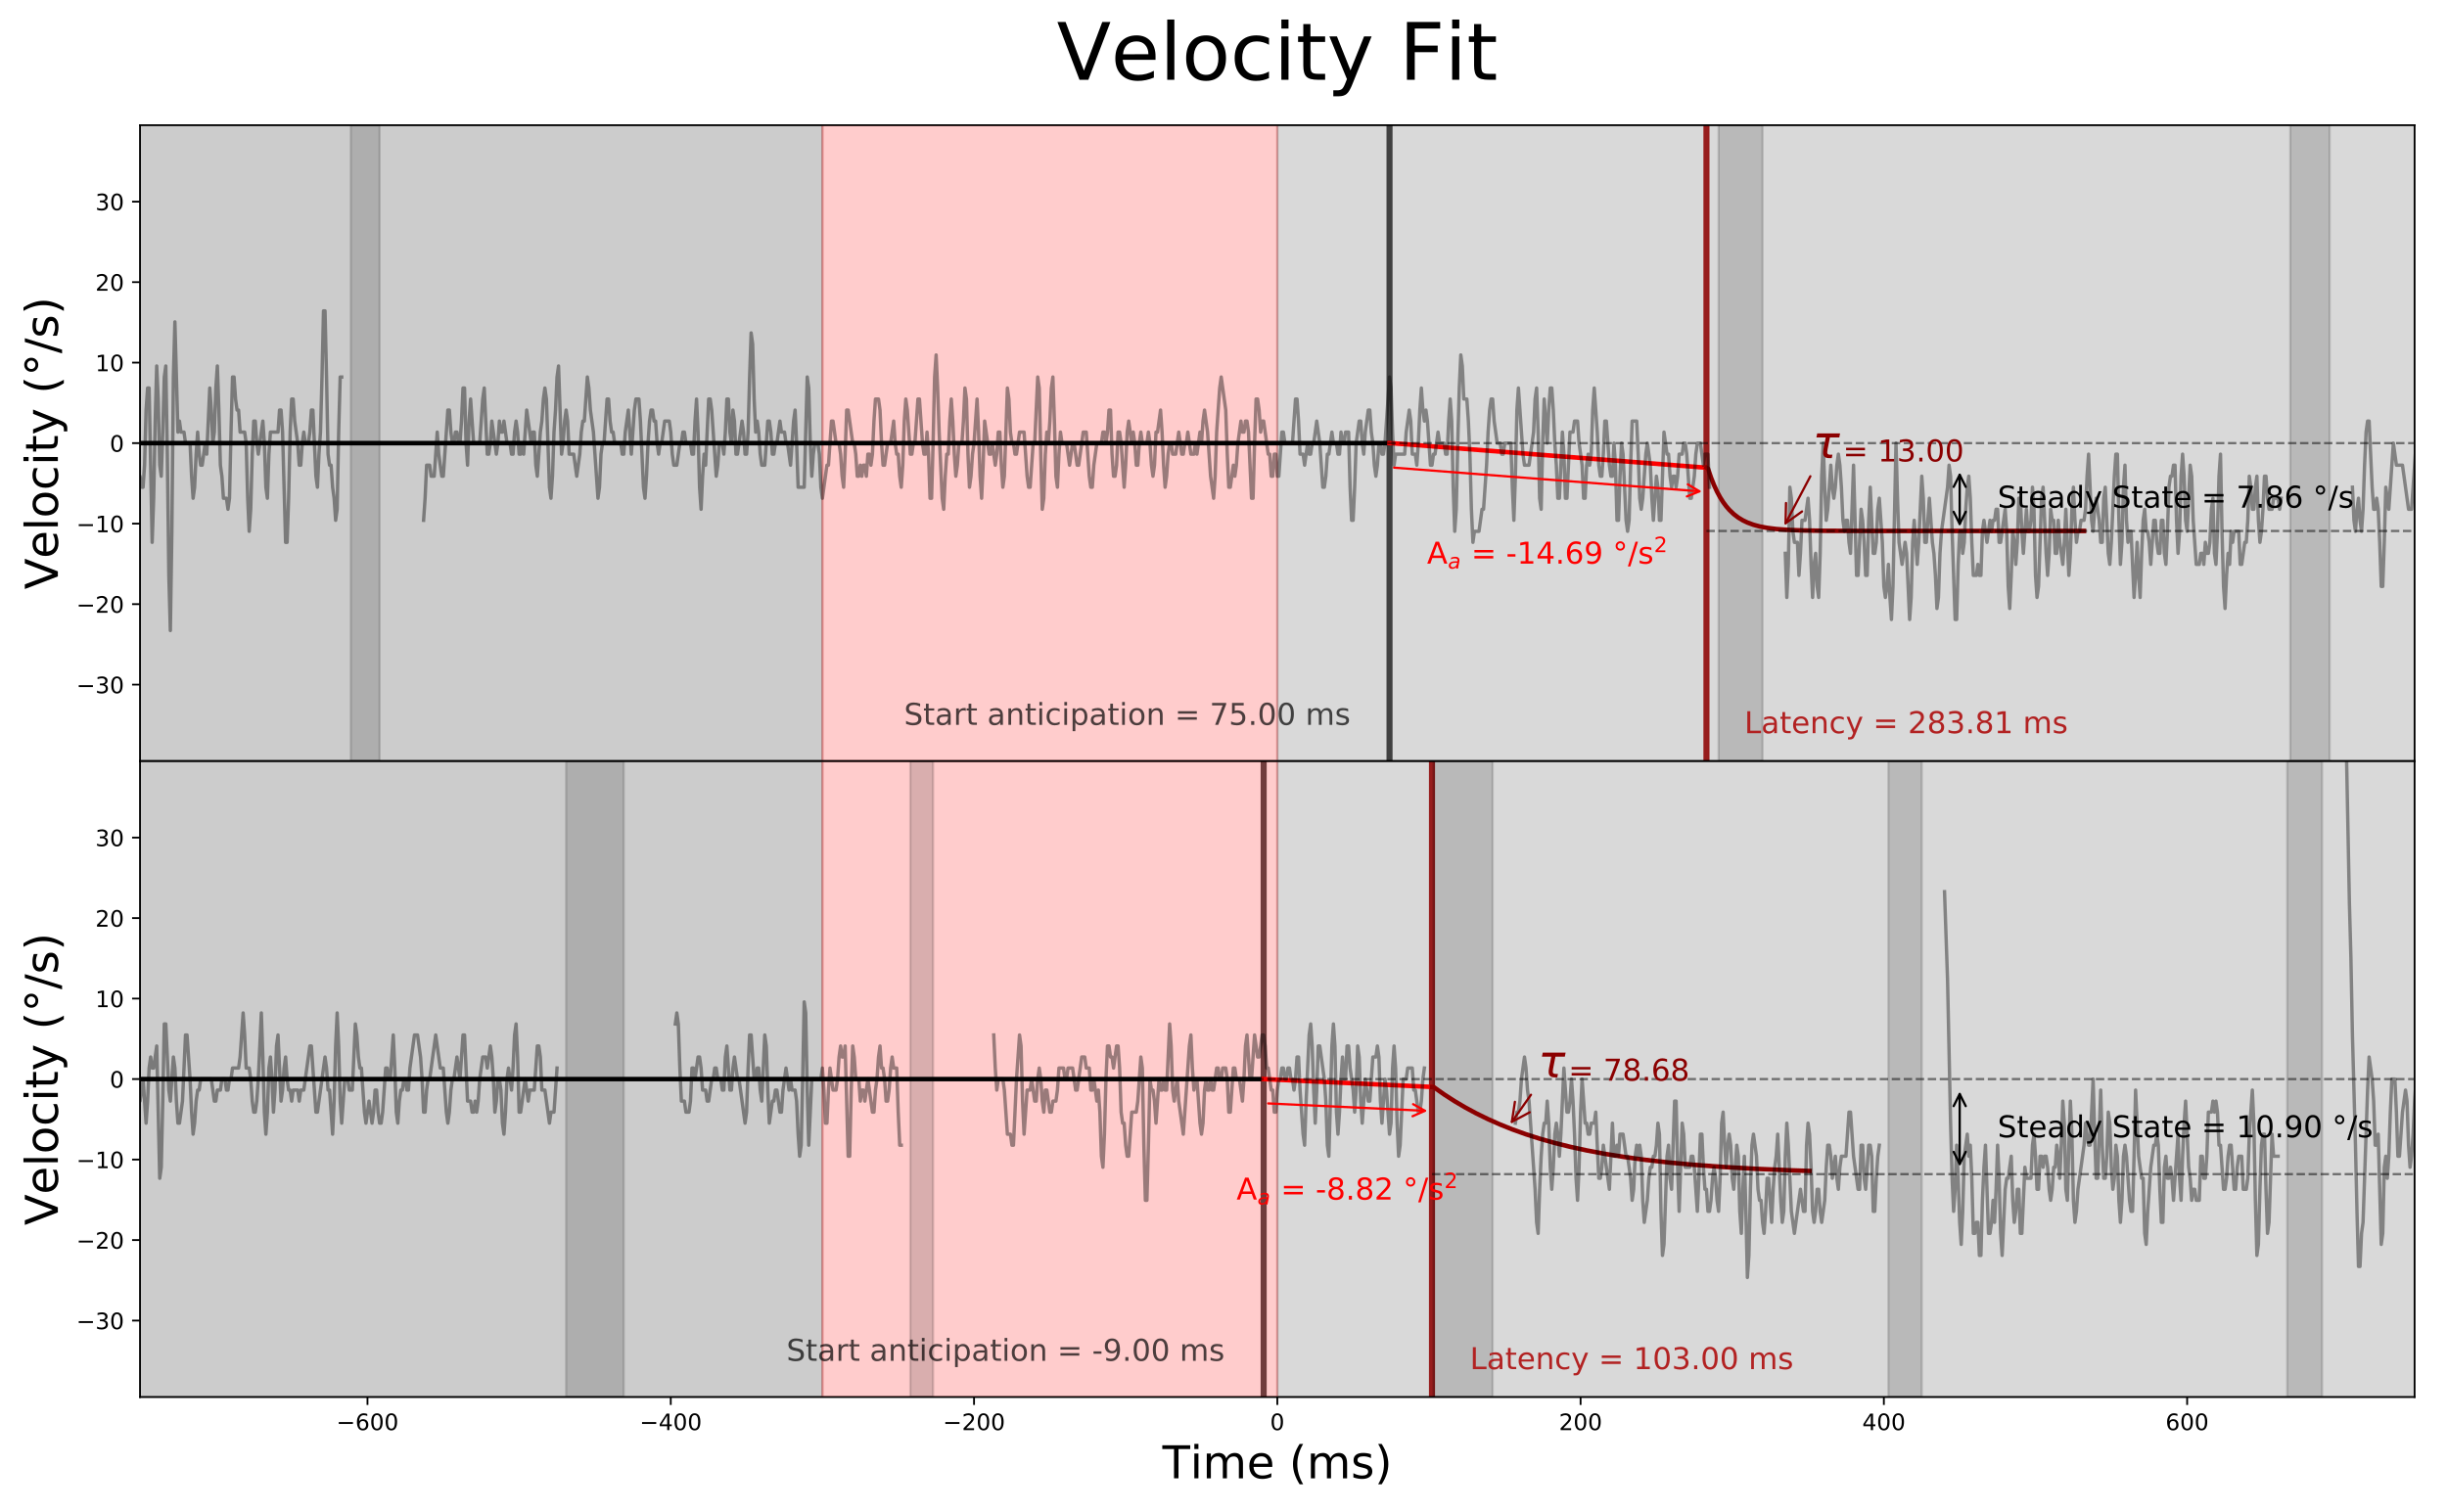 <?xml version="1.0" encoding="utf-8" standalone="no"?>
<!DOCTYPE svg PUBLIC "-//W3C//DTD SVG 1.1//EN"
  "http://www.w3.org/Graphics/SVG/1.1/DTD/svg11.dtd">
<!-- Created with matplotlib (http://matplotlib.org/) -->
<svg height="667.491pt" version="1.1" viewBox="0 0 1080 667.491" width="1080pt" xmlns="http://www.w3.org/2000/svg" xmlns:xlink="http://www.w3.org/1999/xlink">
 <defs>
  <style type="text/css">
*{stroke-linecap:butt;stroke-linejoin:round;}
  </style>
 </defs>
 <g id="figure_1">
  <g id="patch_1">
   <path d="M 0 667.491 
L 1080 667.491 
L 1080 0 
L 0 0 
z
" style="fill:#ffffff;"/>
  </g>
  <g id="axes_1">
   <g id="patch_2">
    <path d="M 61.8 335.972 
L 1065.7 335.972 
L 1065.7 55.254 
L 61.8 55.254 
z
" style="fill:#ffffff;"/>
   </g>
   <g id="patch_3">
    <path clip-path="url(#p5972b11884)" d="M 611.937 337.749 
L 614.614 337.749 
L 614.614 53.477 
L 611.937 53.477 
z
" style="opacity:0.7;"/>
   </g>
   <g id="patch_4">
    <path clip-path="url(#p5972b11884)" d="M 751.814 337.749 
L 754.491 337.749 
L 754.491 53.477 
L 751.814 53.477 
z
" style="fill:#b22222;"/>
   </g>
   <g id="patch_5">
    <path clip-path="url(#p5972b11884)" d="M 49.084 335.972 
L 49.084 55.254 
L 362.97 55.254 
L 362.97 335.972 
z
" style="opacity:0.2;stroke:#000000;stroke-linejoin:miter;"/>
   </g>
   <g id="patch_6">
    <path clip-path="url(#p5972b11884)" d="M 362.97 335.972 
L 362.97 55.254 
L 563.75 55.254 
L 563.75 335.972 
z
" style="fill:#ff0000;opacity:0.2;stroke:#ff0000;stroke-linejoin:miter;"/>
   </g>
   <g id="patch_7">
    <path clip-path="url(#p5972b11884)" d="M 563.75 335.972 
L 563.75 55.254 
L 1087.117 55.254 
L 1087.117 335.972 
z
" style="opacity:0.15;stroke:#000000;stroke-linejoin:miter;"/>
   </g>
   <g id="patch_8">
    <path clip-path="url(#p5972b11884)" d="M 154.828 335.972 
L 154.828 55.254 
L 167.544 55.254 
L 167.544 335.972 
z
" style="opacity:0.15;stroke:#000000;stroke-linejoin:miter;"/>
   </g>
   <g id="patch_9">
    <path clip-path="url(#p5972b11884)" d="M 758.507 335.972 
L 758.507 55.254 
L 777.915 55.254 
L 777.915 335.972 
z
" style="opacity:0.15;stroke:#000000;stroke-linejoin:miter;"/>
   </g>
   <g id="patch_10">
    <path clip-path="url(#p5972b11884)" d="M 1010.82 335.972 
L 1010.82 55.254 
L 1028.221 55.254 
L 1028.221 335.972 
z
" style="opacity:0.15;stroke:#000000;stroke-linejoin:miter;"/>
   </g>
   <g id="matplotlib.axis_1">
    <g id="xtick_1">
     <g id="line2d_1">
      <defs>
       <path d="M 0 0 
L 0 3.5 
" id="mf65d58e202" style="stroke:#000000;stroke-width:0.8;"/>
      </defs>
      <g>
       <use style="stroke:#000000;stroke-width:0.8;" x="162.19" xlink:href="#mf65d58e202" y="335.972"/>
      </g>
     </g>
    </g>
    <g id="xtick_2">
     <g id="line2d_2">
      <g>
       <use style="stroke:#000000;stroke-width:0.8;" x="296.043" xlink:href="#mf65d58e202" y="335.972"/>
      </g>
     </g>
    </g>
    <g id="xtick_3">
     <g id="line2d_3">
      <g>
       <use style="stroke:#000000;stroke-width:0.8;" x="429.897" xlink:href="#mf65d58e202" y="335.972"/>
      </g>
     </g>
    </g>
    <g id="xtick_4">
     <g id="line2d_4">
      <g>
       <use style="stroke:#000000;stroke-width:0.8;" x="563.75" xlink:href="#mf65d58e202" y="335.972"/>
      </g>
     </g>
    </g>
    <g id="xtick_5">
     <g id="line2d_5">
      <g>
       <use style="stroke:#000000;stroke-width:0.8;" x="697.603" xlink:href="#mf65d58e202" y="335.972"/>
      </g>
     </g>
    </g>
    <g id="xtick_6">
     <g id="line2d_6">
      <g>
       <use style="stroke:#000000;stroke-width:0.8;" x="831.457" xlink:href="#mf65d58e202" y="335.972"/>
      </g>
     </g>
    </g>
    <g id="xtick_7">
     <g id="line2d_7">
      <g>
       <use style="stroke:#000000;stroke-width:0.8;" x="965.31" xlink:href="#mf65d58e202" y="335.972"/>
      </g>
     </g>
    </g>
    <g id="text_1">
     <!-- Time (ms) -->
     <defs>
      <path d="M -0.297 72.906 
L 61.375 72.906 
L 61.375 64.594 
L 35.5 64.594 
L 35.5 0 
L 25.594 0 
L 25.594 64.594 
L -0.297 64.594 
z
" id="DejaVuSans-54"/>
      <path d="M 9.422 54.688 
L 18.406 54.688 
L 18.406 0 
L 9.422 0 
z
M 9.422 75.984 
L 18.406 75.984 
L 18.406 64.594 
L 9.422 64.594 
z
" id="DejaVuSans-69"/>
      <path d="M 52 44.188 
Q 55.375 50.25 60.062 53.125 
Q 64.75 56 71.094 56 
Q 79.641 56 84.281 50.016 
Q 88.922 44.047 88.922 33.016 
L 88.922 0 
L 79.891 0 
L 79.891 32.719 
Q 79.891 40.578 77.094 44.375 
Q 74.312 48.188 68.609 48.188 
Q 61.625 48.188 57.562 43.547 
Q 53.516 38.922 53.516 30.906 
L 53.516 0 
L 44.484 0 
L 44.484 32.719 
Q 44.484 40.625 41.703 44.406 
Q 38.922 48.188 33.109 48.188 
Q 26.219 48.188 22.156 43.531 
Q 18.109 38.875 18.109 30.906 
L 18.109 0 
L 9.078 0 
L 9.078 54.688 
L 18.109 54.688 
L 18.109 46.188 
Q 21.188 51.219 25.484 53.609 
Q 29.781 56 35.688 56 
Q 41.656 56 45.828 52.969 
Q 50 49.953 52 44.188 
z
" id="DejaVuSans-6d"/>
      <path d="M 56.203 29.594 
L 56.203 25.203 
L 14.891 25.203 
Q 15.484 15.922 20.484 11.062 
Q 25.484 6.203 34.422 6.203 
Q 39.594 6.203 44.453 7.469 
Q 49.312 8.734 54.109 11.281 
L 54.109 2.781 
Q 49.266 0.734 44.188 -0.344 
Q 39.109 -1.422 33.891 -1.422 
Q 20.797 -1.422 13.156 6.188 
Q 5.516 13.812 5.516 26.812 
Q 5.516 40.234 12.766 48.109 
Q 20.016 56 32.328 56 
Q 43.359 56 49.781 48.891 
Q 56.203 41.797 56.203 29.594 
z
M 47.219 32.234 
Q 47.125 39.594 43.094 43.984 
Q 39.062 48.391 32.422 48.391 
Q 24.906 48.391 20.391 44.141 
Q 15.875 39.891 15.188 32.172 
z
" id="DejaVuSans-65"/>
      <path id="DejaVuSans-20"/>
      <path d="M 31 75.875 
Q 24.469 64.656 21.281 53.656 
Q 18.109 42.672 18.109 31.391 
Q 18.109 20.125 21.312 9.062 
Q 24.516 -2 31 -13.188 
L 23.188 -13.188 
Q 15.875 -1.703 12.234 9.375 
Q 8.594 20.453 8.594 31.391 
Q 8.594 42.281 12.203 53.312 
Q 15.828 64.359 23.188 75.875 
z
" id="DejaVuSans-28"/>
      <path d="M 44.281 53.078 
L 44.281 44.578 
Q 40.484 46.531 36.375 47.5 
Q 32.281 48.484 27.875 48.484 
Q 21.188 48.484 17.844 46.438 
Q 14.5 44.391 14.5 40.281 
Q 14.5 37.156 16.891 35.375 
Q 19.281 33.594 26.516 31.984 
L 29.594 31.297 
Q 39.156 29.25 43.188 25.516 
Q 47.219 21.781 47.219 15.094 
Q 47.219 7.469 41.188 3.016 
Q 35.156 -1.422 24.609 -1.422 
Q 20.219 -1.422 15.453 -0.562 
Q 10.688 0.297 5.422 2 
L 5.422 11.281 
Q 10.406 8.688 15.234 7.391 
Q 20.062 6.109 24.812 6.109 
Q 31.156 6.109 34.562 8.281 
Q 37.984 10.453 37.984 14.406 
Q 37.984 18.062 35.516 20.016 
Q 33.062 21.969 24.703 23.781 
L 21.578 24.516 
Q 13.234 26.266 9.516 29.906 
Q 5.812 33.547 5.812 39.891 
Q 5.812 47.609 11.281 51.797 
Q 16.75 56 26.812 56 
Q 31.781 56 36.172 55.266 
Q 40.578 54.547 44.281 53.078 
z
" id="DejaVuSans-73"/>
      <path d="M 8.016 75.875 
L 15.828 75.875 
Q 23.141 64.359 26.781 53.312 
Q 30.422 42.281 30.422 31.391 
Q 30.422 20.453 26.781 9.375 
Q 23.141 -1.703 15.828 -13.188 
L 8.016 -13.188 
Q 14.5 -2 17.703 9.062 
Q 20.906 20.125 20.906 31.391 
Q 20.906 42.672 17.703 53.656 
Q 14.5 64.656 8.016 75.875 
z
" id="DejaVuSans-29"/>
     </defs>
     <g transform="translate(513.044 362.169)scale(0.2 -0.2)">
      <use xlink:href="#DejaVuSans-54"/>
      <use x="61.037" xlink:href="#DejaVuSans-69"/>
      <use x="88.82" xlink:href="#DejaVuSans-6d"/>
      <use x="186.232" xlink:href="#DejaVuSans-65"/>
      <use x="247.756" xlink:href="#DejaVuSans-20"/>
      <use x="279.543" xlink:href="#DejaVuSans-28"/>
      <use x="318.557" xlink:href="#DejaVuSans-6d"/>
      <use x="415.969" xlink:href="#DejaVuSans-73"/>
      <use x="468.068" xlink:href="#DejaVuSans-29"/>
     </g>
    </g>
   </g>
   <g id="matplotlib.axis_2">
    <g id="ytick_1">
     <g id="line2d_8">
      <defs>
       <path d="M 0 0 
L -3.5 0 
" id="me18573b46c" style="stroke:#000000;stroke-width:0.8;"/>
      </defs>
      <g>
       <use style="stroke:#000000;stroke-width:0.8;" x="61.8" xlink:href="#me18573b46c" y="302.215"/>
      </g>
     </g>
     <g id="text_2">
      <!-- −30 -->
      <defs>
       <path d="M 10.594 35.5 
L 73.188 35.5 
L 73.188 27.203 
L 10.594 27.203 
z
" id="DejaVuSans-2212"/>
       <path d="M 40.578 39.312 
Q 47.656 37.797 51.625 33 
Q 55.609 28.219 55.609 21.188 
Q 55.609 10.406 48.188 4.484 
Q 40.766 -1.422 27.094 -1.422 
Q 22.516 -1.422 17.656 -0.516 
Q 12.797 0.391 7.625 2.203 
L 7.625 11.719 
Q 11.719 9.328 16.594 8.109 
Q 21.484 6.891 26.812 6.891 
Q 36.078 6.891 40.938 10.547 
Q 45.797 14.203 45.797 21.188 
Q 45.797 27.641 41.281 31.266 
Q 36.766 34.906 28.719 34.906 
L 20.219 34.906 
L 20.219 43.016 
L 29.109 43.016 
Q 36.375 43.016 40.234 45.922 
Q 44.094 48.828 44.094 54.297 
Q 44.094 59.906 40.109 62.906 
Q 36.141 65.922 28.719 65.922 
Q 24.656 65.922 20.016 65.031 
Q 15.375 64.156 9.812 62.312 
L 9.812 71.094 
Q 15.438 72.656 20.344 73.438 
Q 25.25 74.219 29.594 74.219 
Q 40.828 74.219 47.359 69.109 
Q 53.906 64.016 53.906 55.328 
Q 53.906 49.266 50.438 45.094 
Q 46.969 40.922 40.578 39.312 
z
" id="DejaVuSans-33"/>
       <path d="M 31.781 66.406 
Q 24.172 66.406 20.328 58.906 
Q 16.5 51.422 16.5 36.375 
Q 16.5 21.391 20.328 13.891 
Q 24.172 6.391 31.781 6.391 
Q 39.453 6.391 43.281 13.891 
Q 47.125 21.391 47.125 36.375 
Q 47.125 51.422 43.281 58.906 
Q 39.453 66.406 31.781 66.406 
z
M 31.781 74.219 
Q 44.047 74.219 50.516 64.516 
Q 56.984 54.828 56.984 36.375 
Q 56.984 17.969 50.516 8.266 
Q 44.047 -1.422 31.781 -1.422 
Q 19.531 -1.422 13.062 8.266 
Q 6.594 17.969 6.594 36.375 
Q 6.594 54.828 13.062 64.516 
Q 19.531 74.219 31.781 74.219 
z
" id="DejaVuSans-30"/>
      </defs>
      <g transform="translate(33.695 306.014)scale(0.1 -0.1)">
       <use xlink:href="#DejaVuSans-2212"/>
       <use x="83.789" xlink:href="#DejaVuSans-33"/>
       <use x="147.412" xlink:href="#DejaVuSans-30"/>
      </g>
     </g>
    </g>
    <g id="ytick_2">
     <g id="line2d_9">
      <g>
       <use style="stroke:#000000;stroke-width:0.8;" x="61.8" xlink:href="#me18573b46c" y="266.681"/>
      </g>
     </g>
     <g id="text_3">
      <!-- −20 -->
      <defs>
       <path d="M 19.188 8.297 
L 53.609 8.297 
L 53.609 0 
L 7.328 0 
L 7.328 8.297 
Q 12.938 14.109 22.625 23.891 
Q 32.328 33.688 34.812 36.531 
Q 39.547 41.844 41.422 45.531 
Q 43.312 49.219 43.312 52.781 
Q 43.312 58.594 39.234 62.25 
Q 35.156 65.922 28.609 65.922 
Q 23.969 65.922 18.812 64.312 
Q 13.672 62.703 7.812 59.422 
L 7.812 69.391 
Q 13.766 71.781 18.938 73 
Q 24.125 74.219 28.422 74.219 
Q 39.75 74.219 46.484 68.547 
Q 53.219 62.891 53.219 53.422 
Q 53.219 48.922 51.531 44.891 
Q 49.859 40.875 45.406 35.406 
Q 44.188 33.984 37.641 27.219 
Q 31.109 20.453 19.188 8.297 
z
" id="DejaVuSans-32"/>
      </defs>
      <g transform="translate(33.695 270.48)scale(0.1 -0.1)">
       <use xlink:href="#DejaVuSans-2212"/>
       <use x="83.789" xlink:href="#DejaVuSans-32"/>
       <use x="147.412" xlink:href="#DejaVuSans-30"/>
      </g>
     </g>
    </g>
    <g id="ytick_3">
     <g id="line2d_10">
      <g>
       <use style="stroke:#000000;stroke-width:0.8;" x="61.8" xlink:href="#me18573b46c" y="231.147"/>
      </g>
     </g>
     <g id="text_4">
      <!-- −10 -->
      <defs>
       <path d="M 12.406 8.297 
L 28.516 8.297 
L 28.516 63.922 
L 10.984 60.406 
L 10.984 69.391 
L 28.422 72.906 
L 38.281 72.906 
L 38.281 8.297 
L 54.391 8.297 
L 54.391 0 
L 12.406 0 
z
" id="DejaVuSans-31"/>
      </defs>
      <g transform="translate(33.695 234.946)scale(0.1 -0.1)">
       <use xlink:href="#DejaVuSans-2212"/>
       <use x="83.789" xlink:href="#DejaVuSans-31"/>
       <use x="147.412" xlink:href="#DejaVuSans-30"/>
      </g>
     </g>
    </g>
    <g id="ytick_4">
     <g id="line2d_11">
      <g>
       <use style="stroke:#000000;stroke-width:0.8;" x="61.8" xlink:href="#me18573b46c" y="195.613"/>
      </g>
     </g>
     <g id="text_5">
      <!-- 0 -->
      <g transform="translate(48.438 199.412)scale(0.1 -0.1)">
       <use xlink:href="#DejaVuSans-30"/>
      </g>
     </g>
    </g>
    <g id="ytick_5">
     <g id="line2d_12">
      <g>
       <use style="stroke:#000000;stroke-width:0.8;" x="61.8" xlink:href="#me18573b46c" y="160.079"/>
      </g>
     </g>
     <g id="text_6">
      <!-- 10 -->
      <g transform="translate(42.075 163.878)scale(0.1 -0.1)">
       <use xlink:href="#DejaVuSans-31"/>
       <use x="63.623" xlink:href="#DejaVuSans-30"/>
      </g>
     </g>
    </g>
    <g id="ytick_6">
     <g id="line2d_13">
      <g>
       <use style="stroke:#000000;stroke-width:0.8;" x="61.8" xlink:href="#me18573b46c" y="124.545"/>
      </g>
     </g>
     <g id="text_7">
      <!-- 20 -->
      <g transform="translate(42.075 128.344)scale(0.1 -0.1)">
       <use xlink:href="#DejaVuSans-32"/>
       <use x="63.623" xlink:href="#DejaVuSans-30"/>
      </g>
     </g>
    </g>
    <g id="ytick_7">
     <g id="line2d_14">
      <g>
       <use style="stroke:#000000;stroke-width:0.8;" x="61.8" xlink:href="#me18573b46c" y="89.011"/>
      </g>
     </g>
     <g id="text_8">
      <!-- 30 -->
      <g transform="translate(42.075 92.81)scale(0.1 -0.1)">
       <use xlink:href="#DejaVuSans-33"/>
       <use x="63.623" xlink:href="#DejaVuSans-30"/>
      </g>
     </g>
    </g>
    <g id="text_9">
     <!-- Velocity (°/s) -->
     <defs>
      <path d="M 28.609 0 
L 0.781 72.906 
L 11.078 72.906 
L 34.188 11.531 
L 57.328 72.906 
L 67.578 72.906 
L 39.797 0 
z
" id="DejaVuSans-56"/>
      <path d="M 9.422 75.984 
L 18.406 75.984 
L 18.406 0 
L 9.422 0 
z
" id="DejaVuSans-6c"/>
      <path d="M 30.609 48.391 
Q 23.391 48.391 19.188 42.75 
Q 14.984 37.109 14.984 27.297 
Q 14.984 17.484 19.156 11.844 
Q 23.344 6.203 30.609 6.203 
Q 37.797 6.203 41.984 11.859 
Q 46.188 17.531 46.188 27.297 
Q 46.188 37.016 41.984 42.703 
Q 37.797 48.391 30.609 48.391 
z
M 30.609 56 
Q 42.328 56 49.016 48.375 
Q 55.719 40.766 55.719 27.297 
Q 55.719 13.875 49.016 6.219 
Q 42.328 -1.422 30.609 -1.422 
Q 18.844 -1.422 12.172 6.219 
Q 5.516 13.875 5.516 27.297 
Q 5.516 40.766 12.172 48.375 
Q 18.844 56 30.609 56 
z
" id="DejaVuSans-6f"/>
      <path d="M 48.781 52.594 
L 48.781 44.188 
Q 44.969 46.297 41.141 47.344 
Q 37.312 48.391 33.406 48.391 
Q 24.656 48.391 19.812 42.844 
Q 14.984 37.312 14.984 27.297 
Q 14.984 17.281 19.812 11.734 
Q 24.656 6.203 33.406 6.203 
Q 37.312 6.203 41.141 7.25 
Q 44.969 8.297 48.781 10.406 
L 48.781 2.094 
Q 45.016 0.344 40.984 -0.531 
Q 36.969 -1.422 32.422 -1.422 
Q 20.062 -1.422 12.781 6.344 
Q 5.516 14.109 5.516 27.297 
Q 5.516 40.672 12.859 48.328 
Q 20.219 56 33.016 56 
Q 37.156 56 41.109 55.141 
Q 45.062 54.297 48.781 52.594 
z
" id="DejaVuSans-63"/>
      <path d="M 18.312 70.219 
L 18.312 54.688 
L 36.812 54.688 
L 36.812 47.703 
L 18.312 47.703 
L 18.312 18.016 
Q 18.312 11.328 20.141 9.422 
Q 21.969 7.516 27.594 7.516 
L 36.812 7.516 
L 36.812 0 
L 27.594 0 
Q 17.188 0 13.234 3.875 
Q 9.281 7.766 9.281 18.016 
L 9.281 47.703 
L 2.688 47.703 
L 2.688 54.688 
L 9.281 54.688 
L 9.281 70.219 
z
" id="DejaVuSans-74"/>
      <path d="M 32.172 -5.078 
Q 28.375 -14.844 24.75 -17.812 
Q 21.141 -20.797 15.094 -20.797 
L 7.906 -20.797 
L 7.906 -13.281 
L 13.188 -13.281 
Q 16.891 -13.281 18.938 -11.516 
Q 21 -9.766 23.484 -3.219 
L 25.094 0.875 
L 2.984 54.688 
L 12.5 54.688 
L 29.594 11.922 
L 46.688 54.688 
L 56.203 54.688 
z
" id="DejaVuSans-79"/>
      <path d="M 25 67.922 
Q 21.094 67.922 18.406 65.203 
Q 15.719 62.5 15.719 58.594 
Q 15.719 54.734 18.406 52.078 
Q 21.094 49.422 25 49.422 
Q 28.906 49.422 31.594 52.078 
Q 34.281 54.734 34.281 58.594 
Q 34.281 62.453 31.562 65.188 
Q 28.859 67.922 25 67.922 
z
M 25 74.219 
Q 28.125 74.219 31 73.016 
Q 33.891 71.828 35.984 69.578 
Q 38.234 67.391 39.359 64.594 
Q 40.484 61.812 40.484 58.594 
Q 40.484 52.156 35.969 47.688 
Q 31.453 43.219 24.906 43.219 
Q 18.312 43.219 13.906 47.609 
Q 9.516 52 9.516 58.594 
Q 9.516 65.141 14 69.672 
Q 18.5 74.219 25 74.219 
z
" id="DejaVuSans-b0"/>
      <path d="M 25.391 72.906 
L 33.688 72.906 
L 8.297 -9.281 
L 0 -9.281 
z
" id="DejaVuSans-2f"/>
     </defs>
     <g transform="translate(25.536 260.168)rotate(-90)scale(0.2 -0.2)">
      <use xlink:href="#DejaVuSans-56"/>
      <use x="68.299" xlink:href="#DejaVuSans-65"/>
      <use x="129.822" xlink:href="#DejaVuSans-6c"/>
      <use x="157.605" xlink:href="#DejaVuSans-6f"/>
      <use x="218.787" xlink:href="#DejaVuSans-63"/>
      <use x="273.768" xlink:href="#DejaVuSans-69"/>
      <use x="301.551" xlink:href="#DejaVuSans-74"/>
      <use x="340.76" xlink:href="#DejaVuSans-79"/>
      <use x="399.939" xlink:href="#DejaVuSans-20"/>
      <use x="431.727" xlink:href="#DejaVuSans-28"/>
      <use x="470.74" xlink:href="#DejaVuSans-b0"/>
      <use x="520.74" xlink:href="#DejaVuSans-2f"/>
      <use x="554.432" xlink:href="#DejaVuSans-73"/>
      <use x="606.531" xlink:href="#DejaVuSans-29"/>
     </g>
    </g>
   </g>
   <g id="line2d_15">
    <path clip-path="url(#p5972b11884)" d="M 6.92 195.613 
L 612.606 195.613 
L 612.606 195.613 
" style="fill:none;stroke:#000000;stroke-linecap:square;stroke-width:2;"/>
   </g>
   <g id="line2d_16">
    <path clip-path="url(#p5972b11884)" d="M 613.276 195.613 
L 615.284 195.717 
L 752.483 206.416 
L 752.483 206.416 
" style="fill:none;stroke:#ff0000;stroke-linecap:square;stroke-width:2;"/>
   </g>
   <g id="line2d_17">
    <path clip-path="url(#p5972b11884)" d="M 753.152 206.468 
L 753.822 206.878 
L 755.16 210.8 
L 756.499 214.162 
L 757.837 217.045 
L 759.176 219.517 
L 760.514 221.637 
L 761.853 223.454 
L 763.191 225.012 
L 765.199 226.943 
L 767.207 228.476 
L 769.215 229.693 
L 771.223 230.659 
L 773.9 231.645 
L 776.577 232.37 
L 779.923 233.012 
L 783.939 233.518 
L 788.624 233.877 
L 795.316 234.148 
L 805.355 234.307 
L 826.772 234.375 
L 919.8 234.381 
L 919.8 234.381 
" style="fill:none;stroke:#8b0000;stroke-linecap:square;stroke-width:2;"/>
   </g>
   <g id="line2d_18">
    <path clip-path="url(#p5972b11884)" d="M 61.131 195.613 
L 1066.369 195.613 
L 1066.369 195.613 
" style="fill:none;opacity:0.5;stroke:#000000;stroke-dasharray:3.7,1.6;stroke-dashoffset:0;"/>
   </g>
   <g id="line2d_19">
    <path clip-path="url(#p5972b11884)" d="M 753.152 234.381 
L 1081 234.381 
L 1081 234.381 
" style="fill:none;opacity:0.5;stroke:#000000;stroke-dasharray:3.7,1.6;stroke-dashoffset:0;"/>
   </g>
   <g id="line2d_20">
    <path clip-path="url(#p5972b11884)" d="M 61.131 215.074 
L 61.8 210.209 
L 62.469 215.074 
L 63.139 215.074 
L 63.808 205.343 
L 64.477 181.017 
L 65.146 171.287 
L 65.816 171.287 
L 67.154 239.4 
L 67.823 219.939 
L 68.493 185.882 
L 69.162 161.556 
L 69.831 176.152 
L 70.5 205.343 
L 71.17 210.209 
L 71.839 190.748 
L 72.508 166.421 
L 73.178 161.556 
L 73.847 200.478 
L 74.516 253.996 
L 75.185 278.322 
L 75.855 234.535 
L 76.524 166.421 
L 77.193 142.095 
L 78.532 190.748 
L 79.201 185.882 
L 79.87 190.748 
L 81.209 190.748 
L 81.878 195.613 
L 83.886 195.613 
L 84.555 210.209 
L 85.224 219.939 
L 85.894 215.074 
L 86.563 200.478 
L 87.232 190.748 
L 87.901 200.478 
L 88.571 205.343 
L 89.24 205.343 
L 90.578 195.613 
L 91.248 200.478 
L 92.586 171.287 
L 93.256 181.017 
L 93.925 195.613 
L 94.594 190.748 
L 95.263 171.287 
L 95.933 161.556 
L 96.602 181.017 
L 97.271 205.343 
L 97.94 210.209 
L 98.61 219.939 
L 99.948 219.939 
L 100.617 224.804 
L 101.287 219.939 
L 101.956 190.748 
L 102.625 166.421 
L 103.295 166.421 
L 103.964 176.152 
L 104.633 181.017 
L 105.302 181.017 
L 105.972 190.748 
L 107.979 190.748 
L 108.649 195.613 
L 109.318 219.939 
L 109.987 234.535 
L 110.656 224.804 
L 111.326 200.478 
L 111.995 185.882 
L 112.664 185.882 
L 113.334 195.613 
L 114.003 200.478 
L 116.011 185.882 
L 116.68 195.613 
L 117.349 215.074 
L 118.018 219.939 
L 118.688 200.478 
L 119.357 190.748 
L 122.703 190.748 
L 123.373 181.017 
L 124.042 181.017 
L 124.711 190.748 
L 126.05 239.4 
L 126.719 239.4 
L 127.388 219.939 
L 128.057 190.748 
L 128.727 176.152 
L 129.396 176.152 
L 130.065 185.882 
L 131.404 195.613 
L 132.073 205.343 
L 132.742 205.343 
L 133.412 195.613 
L 134.081 190.748 
L 134.75 195.613 
L 136.089 195.613 
L 136.758 190.748 
L 137.427 181.017 
L 138.096 181.017 
L 139.435 210.209 
L 140.104 215.074 
L 140.773 200.478 
L 141.443 190.748 
L 142.112 166.421 
L 142.781 137.23 
L 143.451 137.23 
L 144.12 166.421 
L 144.789 200.478 
L 145.458 205.343 
L 146.128 205.343 
L 146.797 215.074 
L 147.466 219.939 
L 148.135 229.67 
L 148.805 224.804 
L 149.474 190.748 
L 150.143 166.421 
L 150.812 166.421 
M 186.953 229.67 
L 187.622 219.939 
L 188.291 205.343 
L 189.63 205.343 
L 190.299 210.209 
L 191.638 210.209 
L 192.976 190.748 
L 193.646 200.478 
L 194.984 210.209 
L 195.653 210.209 
L 197.661 181.017 
L 198.33 181.017 
L 199 190.748 
L 199.669 195.613 
L 200.338 195.613 
L 201.007 190.748 
L 201.677 190.748 
L 202.346 195.613 
L 203.015 195.613 
L 203.685 185.882 
L 204.354 171.287 
L 205.023 171.287 
L 205.692 195.613 
L 206.362 205.343 
L 207.031 185.882 
L 207.7 176.152 
L 209.039 195.613 
L 211.716 195.613 
L 213.054 176.152 
L 213.724 171.287 
L 215.062 200.478 
L 215.731 200.478 
L 216.401 195.613 
L 217.07 185.882 
L 219.078 200.478 
L 219.747 195.613 
L 220.416 185.882 
L 221.085 190.748 
L 221.755 190.748 
L 222.424 185.882 
L 223.763 195.613 
L 225.101 195.613 
L 225.77 200.478 
L 226.44 200.478 
L 227.109 190.748 
L 227.778 185.882 
L 228.447 190.748 
L 229.117 200.478 
L 229.786 200.478 
L 230.455 195.613 
L 231.124 200.478 
L 232.463 181.017 
L 234.471 195.613 
L 235.14 190.748 
L 235.809 190.748 
L 236.479 205.343 
L 237.148 210.209 
L 238.486 190.748 
L 239.156 185.882 
L 239.825 176.152 
L 240.494 171.287 
L 241.163 176.152 
L 242.502 215.074 
L 243.171 219.939 
L 243.841 210.209 
L 244.51 190.748 
L 245.179 181.017 
L 245.848 166.421 
L 246.518 161.556 
L 247.856 200.478 
L 248.525 195.613 
L 249.195 185.882 
L 249.864 181.017 
L 250.533 185.882 
L 251.202 200.478 
L 253.21 200.478 
L 254.549 210.209 
L 255.887 200.478 
L 256.557 190.748 
L 257.226 185.882 
L 257.895 185.882 
L 259.234 166.421 
L 259.903 171.287 
L 260.572 181.017 
L 261.911 190.748 
L 263.919 219.939 
L 264.588 215.074 
L 265.257 200.478 
L 265.926 195.613 
L 266.596 195.613 
L 267.934 176.152 
L 268.603 176.152 
L 269.273 185.882 
L 269.942 190.748 
L 270.611 190.748 
L 271.28 195.613 
L 273.958 195.613 
L 274.627 200.478 
L 275.296 200.478 
L 275.965 190.748 
L 277.304 181.017 
L 278.642 200.478 
L 279.981 181.017 
L 280.65 176.152 
L 281.989 176.152 
L 282.658 185.882 
L 283.997 215.074 
L 284.666 219.939 
L 285.335 210.209 
L 286.004 195.613 
L 286.674 185.882 
L 287.343 181.017 
L 288.012 181.017 
L 288.681 185.882 
L 289.351 185.882 
L 290.02 195.613 
L 290.689 200.478 
L 291.358 195.613 
L 292.028 195.613 
L 293.366 185.882 
L 295.374 185.882 
L 296.043 190.748 
L 296.713 200.478 
L 297.382 205.343 
L 298.72 205.343 
L 300.059 195.613 
L 300.728 195.613 
L 301.397 190.748 
L 302.067 190.748 
L 302.736 195.613 
L 304.744 195.613 
L 305.413 200.478 
L 306.082 200.478 
L 306.752 185.882 
L 307.421 176.152 
L 308.09 190.748 
L 308.759 215.074 
L 309.429 224.804 
L 310.098 210.209 
L 310.767 200.478 
L 311.436 205.343 
L 312.775 176.152 
L 313.444 176.152 
L 314.114 181.017 
L 316.121 210.209 
L 316.791 205.343 
L 317.46 195.613 
L 318.798 195.613 
L 319.468 200.478 
L 320.137 190.748 
L 320.806 176.152 
L 321.475 176.152 
L 322.145 190.748 
L 322.814 195.613 
L 323.483 181.017 
L 324.153 185.882 
L 324.822 200.478 
L 325.491 200.478 
L 327.499 185.882 
L 328.168 190.748 
L 328.837 200.478 
L 329.507 200.478 
L 330.176 190.748 
L 330.845 166.421 
L 331.514 146.96 
L 332.184 151.825 
L 332.853 176.152 
L 333.522 190.748 
L 334.192 185.882 
L 334.861 190.748 
L 335.53 200.478 
L 336.199 205.343 
L 337.538 205.343 
L 338.876 185.882 
L 339.546 185.882 
L 340.215 190.748 
L 340.884 200.478 
L 341.553 200.478 
L 342.223 195.613 
L 342.892 195.613 
L 344.231 185.882 
L 344.9 190.748 
L 346.238 190.748 
L 346.908 195.613 
L 347.577 195.613 
L 348.915 205.343 
L 350.254 185.882 
L 350.923 181.017 
L 351.592 195.613 
L 352.262 215.074 
L 354.939 215.074 
L 356.277 166.421 
L 356.947 171.287 
L 357.616 195.613 
L 358.285 210.209 
L 358.954 200.478 
L 359.624 195.613 
L 360.962 195.613 
L 361.631 200.478 
L 362.301 215.074 
L 362.97 219.939 
L 364.978 205.343 
L 365.647 205.343 
L 366.986 185.882 
L 367.655 185.882 
L 368.993 195.613 
L 370.332 195.613 
L 371.001 200.478 
L 371.67 210.209 
L 372.34 215.074 
L 373.009 200.478 
L 373.678 181.017 
L 374.348 181.017 
L 376.355 195.613 
L 377.025 195.613 
L 377.694 200.478 
L 378.363 210.209 
L 379.032 210.209 
L 379.702 205.343 
L 380.371 210.209 
L 381.04 205.343 
L 381.709 205.343 
L 382.379 210.209 
L 383.048 200.478 
L 383.717 200.478 
L 384.387 205.343 
L 385.056 200.478 
L 385.725 185.882 
L 386.394 176.152 
L 387.733 176.152 
L 388.402 181.017 
L 389.071 195.613 
L 389.741 205.343 
L 390.41 205.343 
L 391.748 195.613 
L 393.087 195.613 
L 394.426 185.882 
L 395.095 195.613 
L 395.764 200.478 
L 396.433 200.478 
L 397.103 210.209 
L 397.772 215.074 
L 398.441 205.343 
L 399.11 185.882 
L 399.78 176.152 
L 400.449 181.017 
L 401.787 200.478 
L 402.457 200.478 
L 403.126 195.613 
L 403.795 195.613 
L 405.134 176.152 
L 405.803 176.152 
L 407.142 195.613 
L 407.811 200.478 
L 408.48 200.478 
L 409.149 190.748 
L 409.819 200.478 
L 410.488 219.939 
L 411.157 219.939 
L 411.826 195.613 
L 412.496 166.421 
L 413.165 156.691 
L 413.834 171.287 
L 414.504 190.748 
L 415.842 219.939 
L 416.511 224.804 
L 417.181 210.209 
L 417.85 200.478 
L 418.519 200.478 
L 419.188 185.882 
L 419.858 176.152 
L 420.527 185.882 
L 421.196 200.478 
L 421.865 210.209 
L 422.535 205.343 
L 423.204 195.613 
L 424.543 195.613 
L 425.212 185.882 
L 425.881 171.287 
L 426.55 176.152 
L 427.22 200.478 
L 427.889 215.074 
L 428.558 210.209 
L 429.227 200.478 
L 429.897 195.613 
L 431.235 176.152 
L 431.904 190.748 
L 432.574 210.209 
L 433.243 219.939 
L 433.912 205.343 
L 434.582 185.882 
L 436.589 200.478 
L 437.259 200.478 
L 437.928 195.613 
L 439.266 205.343 
L 439.936 200.478 
L 440.605 190.748 
L 441.274 190.748 
L 441.943 205.343 
L 442.613 215.074 
L 443.282 210.209 
L 444.621 171.287 
L 445.29 176.152 
L 445.959 190.748 
L 446.628 195.613 
L 447.298 195.613 
L 447.967 200.478 
L 448.636 200.478 
L 449.975 190.748 
L 451.982 190.748 
L 453.321 210.209 
L 453.99 215.074 
L 454.66 215.074 
L 455.998 195.613 
L 456.667 195.613 
L 458.006 166.421 
L 458.675 171.287 
L 459.344 200.478 
L 460.014 224.804 
L 460.683 219.939 
L 461.352 200.478 
L 462.021 190.748 
L 462.691 195.613 
L 463.36 185.882 
L 464.029 171.287 
L 464.699 166.421 
L 465.368 185.882 
L 466.037 210.209 
L 466.706 215.074 
L 467.376 200.478 
L 468.045 190.748 
L 468.714 195.613 
L 470.722 195.613 
L 472.06 205.343 
L 473.399 195.613 
L 474.068 195.613 
L 475.407 205.343 
L 476.076 205.343 
L 478.084 190.748 
L 479.422 190.748 
L 480.761 210.209 
L 481.43 215.074 
L 482.099 215.074 
L 482.769 205.343 
L 484.107 195.613 
L 486.115 195.613 
L 486.784 190.748 
L 487.454 190.748 
L 488.123 195.613 
L 488.792 190.748 
L 489.461 181.017 
L 490.131 181.017 
L 490.8 200.478 
L 491.469 210.209 
L 492.138 210.209 
L 492.808 205.343 
L 493.477 190.748 
L 494.146 190.748 
L 494.816 195.613 
L 496.154 215.074 
L 496.823 205.343 
L 497.493 190.748 
L 498.162 185.882 
L 499.5 195.613 
L 500.17 190.748 
L 500.839 195.613 
L 501.508 205.343 
L 502.177 205.343 
L 502.847 195.613 
L 503.516 190.748 
L 504.185 195.613 
L 506.193 195.613 
L 506.862 190.748 
L 507.532 195.613 
L 508.201 205.343 
L 508.87 210.209 
L 509.539 205.343 
L 510.209 190.748 
L 510.878 190.748 
L 512.216 181.017 
L 512.886 190.748 
L 513.555 205.343 
L 514.224 215.074 
L 514.894 210.209 
L 515.563 200.478 
L 516.232 195.613 
L 516.901 195.613 
L 517.571 200.478 
L 518.909 200.478 
L 520.248 190.748 
L 521.586 200.478 
L 522.255 200.478 
L 522.925 195.613 
L 523.594 195.613 
L 524.263 190.748 
L 525.602 200.478 
L 526.94 200.478 
L 527.61 195.613 
L 528.279 200.478 
L 529.617 190.748 
L 530.287 195.613 
L 530.956 185.882 
L 531.625 181.017 
L 532.964 190.748 
L 534.302 210.209 
L 535.641 219.939 
L 536.31 210.209 
L 536.979 190.748 
L 538.318 171.287 
L 538.987 166.421 
L 540.995 181.017 
L 541.664 200.478 
L 542.333 215.074 
L 543.003 215.074 
L 544.341 205.343 
L 545.011 210.209 
L 545.68 205.343 
L 546.349 195.613 
L 547.688 185.882 
L 548.357 190.748 
L 549.026 190.748 
L 549.695 185.882 
L 550.365 185.882 
L 551.034 190.748 
L 552.372 219.939 
L 553.042 219.939 
L 553.711 195.613 
L 554.38 176.152 
L 555.05 176.152 
L 555.719 181.017 
L 556.388 190.748 
L 557.057 185.882 
L 557.727 185.882 
L 559.734 200.478 
L 560.404 200.478 
L 561.073 210.209 
L 561.742 210.209 
L 562.411 200.478 
L 563.081 200.478 
L 563.75 210.209 
L 564.419 210.209 
L 565.758 190.748 
L 566.427 190.748 
L 567.096 195.613 
L 570.443 195.613 
L 571.781 176.152 
L 572.45 176.152 
L 573.12 185.882 
L 573.789 200.478 
L 575.128 200.478 
L 575.797 205.343 
L 577.135 195.613 
L 577.805 200.478 
L 578.474 200.478 
L 579.143 195.613 
L 579.812 195.613 
L 581.151 185.882 
L 582.489 195.613 
L 583.828 215.074 
L 584.497 215.074 
L 585.167 210.209 
L 585.836 200.478 
L 586.505 200.478 
L 587.844 190.748 
L 588.513 195.613 
L 589.851 195.613 
L 590.521 200.478 
L 591.19 200.478 
L 591.859 190.748 
L 592.528 195.613 
L 593.198 195.613 
L 593.867 190.748 
L 595.206 190.748 
L 595.875 215.074 
L 596.544 229.67 
L 597.213 229.67 
L 597.883 215.074 
L 598.552 195.613 
L 599.89 185.882 
L 600.56 185.882 
L 601.229 195.613 
L 601.898 200.478 
L 602.567 190.748 
L 603.906 181.017 
L 604.575 181.017 
L 605.245 190.748 
L 605.914 195.613 
L 606.583 205.343 
L 607.252 210.209 
L 607.922 205.343 
L 608.591 195.613 
L 609.26 195.613 
L 609.929 200.478 
L 610.599 200.478 
L 611.268 195.613 
L 613.276 166.421 
L 613.945 171.287 
L 614.614 190.748 
L 615.284 205.343 
L 615.953 200.478 
L 619.968 200.478 
L 620.638 190.748 
L 621.976 181.017 
L 622.645 185.882 
L 623.315 200.478 
L 624.653 200.478 
L 625.323 205.343 
L 625.992 195.613 
L 626.661 181.017 
L 627.33 171.287 
L 628 181.017 
L 628.669 185.882 
L 629.338 181.017 
L 630.007 185.882 
L 631.346 205.343 
L 632.015 205.343 
L 632.684 200.478 
L 633.354 200.478 
L 634.692 190.748 
L 635.362 195.613 
L 637.369 195.613 
L 638.039 200.478 
L 638.708 200.478 
L 639.377 185.882 
L 640.046 176.152 
L 640.716 185.882 
L 641.385 215.074 
L 642.054 234.535 
L 642.723 224.804 
L 643.393 195.613 
L 644.062 171.287 
L 644.731 156.691 
L 645.401 161.556 
L 646.07 176.152 
L 647.408 176.152 
L 648.078 185.882 
L 648.747 200.478 
L 649.416 224.804 
L 650.085 239.4 
L 650.755 234.535 
L 652.762 234.535 
L 654.101 224.804 
L 654.77 224.804 
L 656.109 205.343 
L 656.778 190.748 
L 657.447 181.017 
L 658.117 176.152 
L 658.786 176.152 
L 659.455 185.882 
L 660.794 195.613 
L 662.132 195.613 
L 662.801 200.478 
L 663.471 200.478 
L 664.14 195.613 
L 666.817 195.613 
L 667.486 215.074 
L 668.156 229.67 
L 668.825 210.209 
L 669.494 181.017 
L 670.163 171.287 
L 672.171 200.478 
L 672.84 205.343 
L 674.848 205.343 
L 676.856 190.748 
L 677.525 176.152 
L 678.195 171.287 
L 678.864 190.748 
L 679.533 219.939 
L 680.202 224.804 
L 680.872 195.613 
L 681.541 176.152 
L 682.879 195.613 
L 683.549 181.017 
L 684.218 171.287 
L 684.887 171.287 
L 685.557 181.017 
L 686.226 195.613 
L 686.895 205.343 
L 687.564 219.939 
L 688.234 219.939 
L 689.572 190.748 
L 690.241 200.478 
L 690.911 219.939 
L 691.58 219.939 
L 692.918 190.748 
L 694.257 190.748 
L 694.926 185.882 
L 696.265 185.882 
L 696.934 195.613 
L 698.273 205.343 
L 698.942 219.939 
L 699.611 219.939 
L 700.28 205.343 
L 700.95 200.478 
L 701.619 205.343 
L 702.288 200.478 
L 702.957 181.017 
L 703.627 171.287 
L 704.965 190.748 
L 705.635 205.343 
L 706.304 210.209 
L 706.973 210.209 
L 707.642 200.478 
L 708.312 185.882 
L 708.981 185.882 
L 710.319 205.343 
L 710.989 210.209 
L 711.658 210.209 
L 712.327 195.613 
L 712.996 205.343 
L 713.666 229.67 
L 714.335 229.67 
L 715.004 210.209 
L 715.674 195.613 
L 716.343 200.478 
L 717.681 229.67 
L 718.351 234.535 
L 719.02 229.67 
L 719.689 205.343 
L 720.358 185.882 
L 722.366 185.882 
L 723.035 200.478 
L 723.705 219.939 
L 724.374 224.804 
L 725.043 219.939 
L 726.382 200.478 
L 727.051 195.613 
L 728.39 205.343 
L 729.059 219.939 
L 729.728 229.67 
L 731.067 210.209 
L 731.736 215.074 
L 732.405 229.67 
L 733.074 229.67 
L 734.413 190.748 
L 735.752 200.478 
L 736.421 200.478 
L 737.09 210.209 
L 737.759 215.074 
L 738.429 210.209 
L 739.098 210.209 
L 739.767 215.074 
L 740.436 210.209 
L 741.106 200.478 
L 742.444 200.478 
L 743.113 195.613 
L 743.783 195.613 
L 744.452 200.478 
L 745.791 219.939 
L 746.46 219.939 
L 747.798 210.209 
L 748.468 200.478 
L 749.137 195.613 
L 750.475 195.613 
L 751.814 205.343 
L 752.483 200.478 
L 753.822 200.478 
L 754.491 215.074 
M 787.954 244.265 
L 788.624 263.727 
L 789.293 249.131 
L 789.962 215.074 
L 790.631 219.939 
L 791.301 234.535 
L 791.97 239.4 
L 793.308 239.4 
L 793.978 253.996 
L 794.647 244.265 
L 795.316 229.67 
L 796.655 229.67 
L 797.993 219.939 
L 798.663 229.67 
L 799.332 249.131 
L 800.001 263.727 
L 800.67 249.131 
L 801.34 244.265 
L 802.009 258.861 
L 802.678 263.727 
L 803.347 244.265 
L 804.017 210.209 
L 804.686 195.613 
L 805.355 215.074 
L 806.025 229.67 
L 806.694 224.804 
L 808.032 205.343 
L 808.702 215.074 
L 809.371 219.939 
L 810.04 215.074 
L 810.709 205.343 
L 811.379 200.478 
L 812.048 205.343 
L 812.717 215.074 
L 813.386 229.67 
L 814.056 234.535 
L 814.725 229.67 
L 815.394 229.67 
L 816.064 239.4 
L 816.733 244.265 
L 818.071 205.343 
L 819.41 253.996 
L 820.079 253.996 
L 821.418 224.804 
L 822.087 229.67 
L 822.756 239.4 
L 823.425 253.996 
L 824.095 253.996 
L 824.764 229.67 
L 825.433 215.074 
L 826.772 244.265 
L 827.441 244.265 
L 828.11 239.4 
L 828.78 224.804 
L 829.449 219.939 
L 830.787 239.4 
L 831.457 258.861 
L 832.126 263.727 
L 832.795 258.861 
L 833.464 249.131 
L 834.134 263.727 
L 834.803 273.457 
L 835.472 258.861 
L 836.811 195.613 
L 837.48 219.939 
L 838.149 239.4 
L 839.488 249.131 
L 840.826 239.4 
L 841.496 244.265 
L 842.834 273.457 
L 843.503 263.727 
L 844.173 239.4 
L 844.842 229.67 
L 846.181 249.131 
L 846.85 239.4 
L 848.188 210.209 
L 848.858 219.939 
L 849.527 239.4 
L 850.196 239.4 
L 851.535 219.939 
L 852.873 239.4 
L 853.542 244.265 
L 854.212 253.996 
L 854.881 268.592 
L 855.55 263.727 
L 856.22 244.265 
L 856.889 234.535 
L 859.566 215.074 
L 860.235 205.343 
L 860.904 210.209 
L 861.574 234.535 
L 862.912 273.457 
L 863.581 273.457 
L 864.251 249.131 
L 864.92 234.535 
L 865.589 234.535 
L 866.259 244.265 
L 866.928 239.4 
L 867.597 224.804 
L 868.266 215.074 
L 868.936 210.209 
L 869.605 219.939 
L 870.274 239.4 
L 870.943 253.996 
L 872.282 253.996 
L 872.951 249.131 
L 873.62 253.996 
L 874.29 253.996 
L 874.959 234.535 
L 875.628 229.67 
L 876.967 239.4 
L 878.305 229.67 
L 878.975 234.535 
L 879.644 229.67 
L 880.313 229.67 
L 880.982 224.804 
L 881.652 224.804 
L 882.321 239.4 
L 882.99 239.4 
L 884.998 224.804 
L 885.667 234.535 
L 886.337 258.861 
L 887.006 268.592 
L 887.675 253.996 
L 888.344 234.535 
L 889.014 239.4 
L 889.683 249.131 
L 890.352 239.4 
L 891.021 219.939 
L 891.691 219.939 
L 892.36 234.535 
L 893.029 244.265 
L 894.368 224.804 
L 895.037 234.535 
L 895.706 234.535 
L 896.376 229.67 
L 897.045 215.074 
L 897.714 224.804 
L 898.383 253.996 
L 899.053 263.727 
L 899.722 258.861 
L 901.06 219.939 
L 901.73 215.074 
L 903.068 244.265 
L 903.737 253.996 
L 904.407 244.265 
L 905.076 224.804 
L 905.745 229.67 
L 906.415 229.67 
L 907.084 244.265 
L 907.753 244.265 
L 908.422 229.67 
L 909.092 239.4 
L 910.43 249.131 
L 911.099 239.4 
L 911.769 224.804 
L 913.107 253.996 
L 913.776 244.265 
L 914.446 224.804 
L 915.115 215.074 
L 915.784 229.67 
L 916.454 239.4 
L 917.123 234.535 
L 917.792 234.535 
L 918.461 229.67 
L 919.8 229.67 
L 920.469 224.804 
L 921.138 210.209 
L 921.808 200.478 
L 923.146 229.67 
L 923.815 234.535 
L 924.485 224.804 
L 925.154 219.939 
L 926.493 229.67 
L 927.162 239.4 
L 927.831 239.4 
L 928.5 219.939 
L 929.17 215.074 
L 930.508 244.265 
L 931.177 249.131 
L 931.847 239.4 
L 933.185 210.209 
L 933.854 200.478 
L 934.524 200.478 
L 935.193 229.67 
L 935.862 249.131 
L 936.532 239.4 
L 937.201 215.074 
L 937.87 205.343 
L 938.539 229.67 
L 939.209 239.4 
L 939.878 234.535 
L 940.547 234.535 
L 941.886 263.727 
L 942.555 253.996 
L 943.224 239.4 
L 943.893 253.996 
L 944.563 263.727 
L 945.232 244.265 
L 945.901 229.67 
L 946.571 224.804 
L 947.24 234.535 
L 947.909 234.535 
L 948.578 239.4 
L 949.248 249.131 
L 950.586 229.67 
L 951.255 229.67 
L 951.925 239.4 
L 952.594 244.265 
L 953.263 244.265 
L 953.932 229.67 
L 954.602 229.67 
L 955.271 244.265 
L 955.94 249.131 
L 956.61 234.535 
L 957.279 215.074 
L 957.948 210.209 
L 958.617 210.209 
L 959.287 205.343 
L 959.956 205.343 
L 960.625 229.67 
L 961.294 244.265 
L 961.964 234.535 
L 962.633 210.209 
L 963.302 200.478 
L 963.971 210.209 
L 964.641 229.67 
L 965.31 234.535 
L 966.649 205.343 
L 967.318 210.209 
L 967.987 229.67 
L 969.326 249.131 
L 970.664 249.131 
L 971.333 244.265 
L 972.003 244.265 
L 972.672 249.131 
L 973.341 239.4 
L 974.01 244.265 
L 974.68 244.265 
L 975.349 239.4 
L 976.018 224.804 
L 976.688 219.939 
L 977.357 244.265 
L 978.026 249.131 
L 978.695 234.535 
L 979.365 210.209 
L 980.034 200.478 
L 980.703 234.535 
L 981.372 258.861 
L 982.042 268.592 
L 982.711 253.996 
L 983.38 244.265 
L 984.049 249.131 
L 984.719 234.535 
L 985.388 239.4 
L 986.057 234.535 
L 988.065 234.535 
L 988.734 249.131 
L 989.404 249.131 
L 990.742 239.4 
L 991.411 239.4 
L 992.081 229.67 
L 992.75 210.209 
L 993.419 215.074 
L 994.088 224.804 
L 994.758 224.804 
L 995.427 215.074 
L 996.096 210.209 
L 996.766 229.67 
L 997.435 239.4 
L 998.104 234.535 
L 998.773 224.804 
L 999.443 210.209 
L 1000.112 210.209 
L 1000.781 219.939 
L 1001.45 224.804 
L 1002.789 224.804 
L 1003.458 219.939 
L 1005.466 219.939 
L 1006.135 224.804 
L 1006.805 219.939 
M 1038.26 215.074 
L 1038.929 229.67 
L 1039.599 234.535 
L 1040.268 224.804 
L 1040.937 219.939 
L 1041.606 229.67 
L 1042.276 234.535 
L 1042.945 224.804 
L 1043.614 205.343 
L 1044.283 190.748 
L 1044.953 185.882 
L 1045.622 185.882 
L 1046.961 215.074 
L 1047.63 224.804 
L 1048.299 224.804 
L 1048.968 219.939 
L 1049.638 224.804 
L 1050.307 239.4 
L 1050.976 258.861 
L 1051.645 258.861 
L 1052.315 239.4 
L 1052.984 215.074 
L 1054.322 224.804 
L 1056.33 195.613 
L 1057.669 205.343 
L 1060.346 205.343 
L 1063.023 224.804 
L 1064.361 224.804 
L 1066.369 195.613 
L 1066.369 195.613 
" style="fill:none;opacity:0.4;stroke:#000000;stroke-linecap:square;stroke-width:1.5;"/>
   </g>
   <g id="patch_11">
    <path d="M 61.8 335.972 
L 61.8 55.254 
" style="fill:none;stroke:#000000;stroke-linecap:square;stroke-linejoin:miter;stroke-width:0.8;"/>
   </g>
   <g id="patch_12">
    <path d="M 1065.7 335.972 
L 1065.7 55.254 
" style="fill:none;stroke:#000000;stroke-linecap:square;stroke-linejoin:miter;stroke-width:0.8;"/>
   </g>
   <g id="patch_13">
    <path d="M 61.8 335.972 
L 1065.7 335.972 
" style="fill:none;stroke:#000000;stroke-linecap:square;stroke-linejoin:miter;stroke-width:0.8;"/>
   </g>
   <g id="patch_14">
    <path d="M 61.8 55.254 
L 1065.7 55.254 
" style="fill:none;stroke:#000000;stroke-linecap:square;stroke-linejoin:miter;stroke-width:0.8;"/>
   </g>
   <g id="text_10">
    <!-- A$_a$ = -14.69 °/s$^2$ -->
    <defs>
     <path d="M 34.188 63.188 
L 20.797 26.906 
L 47.609 26.906 
z
M 28.609 72.906 
L 39.797 72.906 
L 67.578 0 
L 57.328 0 
L 50.688 18.703 
L 17.828 18.703 
L 11.188 0 
L 0.781 0 
z
" id="DejaVuSans-41"/>
     <path d="M 53.719 31.203 
L 47.609 0 
L 38.625 0 
L 40.281 8.297 
Q 36.328 3.422 31.266 1 
Q 26.219 -1.422 20.016 -1.422 
Q 13.031 -1.422 8.562 2.844 
Q 4.109 7.125 4.109 13.812 
Q 4.109 23.391 11.75 28.953 
Q 19.391 34.516 32.812 34.516 
L 45.312 34.516 
L 45.797 36.922 
Q 45.906 37.312 45.953 37.766 
Q 46 38.234 46 39.203 
Q 46 43.562 42.453 45.969 
Q 38.922 48.391 32.516 48.391 
Q 28.125 48.391 23.5 47.266 
Q 18.891 46.141 14.016 43.891 
L 15.578 52.203 
Q 20.656 54.109 25.516 55.047 
Q 30.375 56 34.906 56 
Q 44.578 56 49.625 51.797 
Q 54.688 47.609 54.688 39.594 
Q 54.688 37.984 54.438 35.812 
Q 54.203 33.641 53.719 31.203 
z
M 44 27.484 
L 35.016 27.484 
Q 23.969 27.484 18.672 24.531 
Q 13.375 21.578 13.375 15.375 
Q 13.375 11.078 16.078 8.641 
Q 18.797 6.203 23.578 6.203 
Q 30.906 6.203 36.375 11.453 
Q 41.844 16.703 43.609 25.484 
z
" id="DejaVuSans-Oblique-61"/>
     <path d="M 10.594 45.406 
L 73.188 45.406 
L 73.188 37.203 
L 10.594 37.203 
z
M 10.594 25.484 
L 73.188 25.484 
L 73.188 17.188 
L 10.594 17.188 
z
" id="DejaVuSans-3d"/>
     <path d="M 4.891 31.391 
L 31.203 31.391 
L 31.203 23.391 
L 4.891 23.391 
z
" id="DejaVuSans-2d"/>
     <path d="M 37.797 64.312 
L 12.891 25.391 
L 37.797 25.391 
z
M 35.203 72.906 
L 47.609 72.906 
L 47.609 25.391 
L 58.016 25.391 
L 58.016 17.188 
L 47.609 17.188 
L 47.609 0 
L 37.797 0 
L 37.797 17.188 
L 4.891 17.188 
L 4.891 26.703 
z
" id="DejaVuSans-34"/>
     <path d="M 10.688 12.406 
L 21 12.406 
L 21 0 
L 10.688 0 
z
" id="DejaVuSans-2e"/>
     <path d="M 33.016 40.375 
Q 26.375 40.375 22.484 35.828 
Q 18.609 31.297 18.609 23.391 
Q 18.609 15.531 22.484 10.953 
Q 26.375 6.391 33.016 6.391 
Q 39.656 6.391 43.531 10.953 
Q 47.406 15.531 47.406 23.391 
Q 47.406 31.297 43.531 35.828 
Q 39.656 40.375 33.016 40.375 
z
M 52.594 71.297 
L 52.594 62.312 
Q 48.875 64.062 45.094 64.984 
Q 41.312 65.922 37.594 65.922 
Q 27.828 65.922 22.672 59.328 
Q 17.531 52.734 16.797 39.406 
Q 19.672 43.656 24.016 45.922 
Q 28.375 48.188 33.594 48.188 
Q 44.578 48.188 50.953 41.516 
Q 57.328 34.859 57.328 23.391 
Q 57.328 12.156 50.688 5.359 
Q 44.047 -1.422 33.016 -1.422 
Q 20.359 -1.422 13.672 8.266 
Q 6.984 17.969 6.984 36.375 
Q 6.984 53.656 15.188 63.938 
Q 23.391 74.219 37.203 74.219 
Q 40.922 74.219 44.703 73.484 
Q 48.484 72.75 52.594 71.297 
z
" id="DejaVuSans-36"/>
     <path d="M 10.984 1.516 
L 10.984 10.5 
Q 14.703 8.734 18.5 7.812 
Q 22.312 6.891 25.984 6.891 
Q 35.75 6.891 40.891 13.453 
Q 46.047 20.016 46.781 33.406 
Q 43.953 29.203 39.594 26.953 
Q 35.25 24.703 29.984 24.703 
Q 19.047 24.703 12.672 31.312 
Q 6.297 37.938 6.297 49.422 
Q 6.297 60.641 12.938 67.422 
Q 19.578 74.219 30.609 74.219 
Q 43.266 74.219 49.922 64.516 
Q 56.594 54.828 56.594 36.375 
Q 56.594 19.141 48.406 8.859 
Q 40.234 -1.422 26.422 -1.422 
Q 22.703 -1.422 18.891 -0.688 
Q 15.094 0.047 10.984 1.516 
z
M 30.609 32.422 
Q 37.25 32.422 41.125 36.953 
Q 45.016 41.5 45.016 49.422 
Q 45.016 57.281 41.125 61.844 
Q 37.25 66.406 30.609 66.406 
Q 23.969 66.406 20.094 61.844 
Q 16.219 57.281 16.219 49.422 
Q 16.219 41.5 20.094 36.953 
Q 23.969 32.422 30.609 32.422 
z
" id="DejaVuSans-39"/>
    </defs>
    <g style="fill:#ff0000;" transform="translate(629.814 248.914)scale(0.133 -0.133)">
     <use transform="translate(0 0.766)" xlink:href="#DejaVuSans-41"/>
     <use transform="translate(69.365 -15.641)scale(0.7)" xlink:href="#DejaVuSans-Oblique-61"/>
     <use transform="translate(114.995 0.766)" xlink:href="#DejaVuSans-20"/>
     <use transform="translate(146.782 0.766)" xlink:href="#DejaVuSans-3d"/>
     <use transform="translate(230.571 0.766)" xlink:href="#DejaVuSans-20"/>
     <use transform="translate(262.358 0.766)" xlink:href="#DejaVuSans-2d"/>
     <use transform="translate(298.442 0.766)" xlink:href="#DejaVuSans-31"/>
     <use transform="translate(362.065 0.766)" xlink:href="#DejaVuSans-34"/>
     <use transform="translate(425.688 0.766)" xlink:href="#DejaVuSans-2e"/>
     <use transform="translate(457.476 0.766)" xlink:href="#DejaVuSans-36"/>
     <use transform="translate(521.099 0.766)" xlink:href="#DejaVuSans-39"/>
     <use transform="translate(584.722 0.766)" xlink:href="#DejaVuSans-20"/>
     <use transform="translate(616.509 0.766)" xlink:href="#DejaVuSans-b0"/>
     <use transform="translate(666.509 0.766)" xlink:href="#DejaVuSans-2f"/>
     <use transform="translate(700.2 0.766)" xlink:href="#DejaVuSans-73"/>
     <use transform="translate(753.257 39.047)scale(0.7)" xlink:href="#DejaVuSans-32"/>
    </g>
   </g>
   <g id="text_11">
    <!-- Start anticipation = 75.00 ms -->
    <defs>
     <path d="M 53.516 70.516 
L 53.516 60.891 
Q 47.906 63.578 42.922 64.891 
Q 37.938 66.219 33.297 66.219 
Q 25.25 66.219 20.875 63.094 
Q 16.5 59.969 16.5 54.203 
Q 16.5 49.359 19.406 46.891 
Q 22.312 44.438 30.422 42.922 
L 36.375 41.703 
Q 47.406 39.594 52.656 34.297 
Q 57.906 29 57.906 20.125 
Q 57.906 9.516 50.797 4.047 
Q 43.703 -1.422 29.984 -1.422 
Q 24.812 -1.422 18.969 -0.25 
Q 13.141 0.922 6.891 3.219 
L 6.891 13.375 
Q 12.891 10.016 18.656 8.297 
Q 24.422 6.594 29.984 6.594 
Q 38.422 6.594 43.016 9.906 
Q 47.609 13.234 47.609 19.391 
Q 47.609 24.75 44.312 27.781 
Q 41.016 30.812 33.5 32.328 
L 27.484 33.5 
Q 16.453 35.688 11.516 40.375 
Q 6.594 45.062 6.594 53.422 
Q 6.594 63.094 13.406 68.656 
Q 20.219 74.219 32.172 74.219 
Q 37.312 74.219 42.625 73.281 
Q 47.953 72.359 53.516 70.516 
z
" id="DejaVuSans-53"/>
     <path d="M 34.281 27.484 
Q 23.391 27.484 19.188 25 
Q 14.984 22.516 14.984 16.5 
Q 14.984 11.719 18.141 8.906 
Q 21.297 6.109 26.703 6.109 
Q 34.188 6.109 38.703 11.406 
Q 43.219 16.703 43.219 25.484 
L 43.219 27.484 
z
M 52.203 31.203 
L 52.203 0 
L 43.219 0 
L 43.219 8.297 
Q 40.141 3.328 35.547 0.953 
Q 30.953 -1.422 24.312 -1.422 
Q 15.922 -1.422 10.953 3.297 
Q 6 8.016 6 15.922 
Q 6 25.141 12.172 29.828 
Q 18.359 34.516 30.609 34.516 
L 43.219 34.516 
L 43.219 35.406 
Q 43.219 41.609 39.141 45 
Q 35.062 48.391 27.688 48.391 
Q 23 48.391 18.547 47.266 
Q 14.109 46.141 10.016 43.891 
L 10.016 52.203 
Q 14.938 54.109 19.578 55.047 
Q 24.219 56 28.609 56 
Q 40.484 56 46.344 49.844 
Q 52.203 43.703 52.203 31.203 
z
" id="DejaVuSans-61"/>
     <path d="M 41.109 46.297 
Q 39.594 47.172 37.812 47.578 
Q 36.031 48 33.891 48 
Q 26.266 48 22.188 43.047 
Q 18.109 38.094 18.109 28.812 
L 18.109 0 
L 9.078 0 
L 9.078 54.688 
L 18.109 54.688 
L 18.109 46.188 
Q 20.953 51.172 25.484 53.578 
Q 30.031 56 36.531 56 
Q 37.453 56 38.578 55.875 
Q 39.703 55.766 41.062 55.516 
z
" id="DejaVuSans-72"/>
     <path d="M 54.891 33.016 
L 54.891 0 
L 45.906 0 
L 45.906 32.719 
Q 45.906 40.484 42.875 44.328 
Q 39.844 48.188 33.797 48.188 
Q 26.516 48.188 22.312 43.547 
Q 18.109 38.922 18.109 30.906 
L 18.109 0 
L 9.078 0 
L 9.078 54.688 
L 18.109 54.688 
L 18.109 46.188 
Q 21.344 51.125 25.703 53.562 
Q 30.078 56 35.797 56 
Q 45.219 56 50.047 50.172 
Q 54.891 44.344 54.891 33.016 
z
" id="DejaVuSans-6e"/>
     <path d="M 18.109 8.203 
L 18.109 -20.797 
L 9.078 -20.797 
L 9.078 54.688 
L 18.109 54.688 
L 18.109 46.391 
Q 20.953 51.266 25.266 53.625 
Q 29.594 56 35.594 56 
Q 45.562 56 51.781 48.094 
Q 58.016 40.188 58.016 27.297 
Q 58.016 14.406 51.781 6.484 
Q 45.562 -1.422 35.594 -1.422 
Q 29.594 -1.422 25.266 0.953 
Q 20.953 3.328 18.109 8.203 
z
M 48.688 27.297 
Q 48.688 37.203 44.609 42.844 
Q 40.531 48.484 33.406 48.484 
Q 26.266 48.484 22.188 42.844 
Q 18.109 37.203 18.109 27.297 
Q 18.109 17.391 22.188 11.75 
Q 26.266 6.109 33.406 6.109 
Q 40.531 6.109 44.609 11.75 
Q 48.688 17.391 48.688 27.297 
z
" id="DejaVuSans-70"/>
     <path d="M 8.203 72.906 
L 55.078 72.906 
L 55.078 68.703 
L 28.609 0 
L 18.312 0 
L 43.219 64.594 
L 8.203 64.594 
z
" id="DejaVuSans-37"/>
     <path d="M 10.797 72.906 
L 49.516 72.906 
L 49.516 64.594 
L 19.828 64.594 
L 19.828 46.734 
Q 21.969 47.469 24.109 47.828 
Q 26.266 48.188 28.422 48.188 
Q 40.625 48.188 47.75 41.5 
Q 54.891 34.812 54.891 23.391 
Q 54.891 11.625 47.562 5.094 
Q 40.234 -1.422 26.906 -1.422 
Q 22.312 -1.422 17.547 -0.641 
Q 12.797 0.141 7.719 1.703 
L 7.719 11.625 
Q 12.109 9.234 16.797 8.062 
Q 21.484 6.891 26.703 6.891 
Q 35.156 6.891 40.078 11.328 
Q 45.016 15.766 45.016 23.391 
Q 45.016 31 40.078 35.438 
Q 35.156 39.891 26.703 39.891 
Q 22.75 39.891 18.812 39.016 
Q 14.891 38.141 10.797 36.281 
z
" id="DejaVuSans-35"/>
    </defs>
    <g style="opacity:0.7;" transform="translate(398.984 319.982)scale(0.133 -0.133)">
     <use xlink:href="#DejaVuSans-53"/>
     <use x="63.477" xlink:href="#DejaVuSans-74"/>
     <use x="102.686" xlink:href="#DejaVuSans-61"/>
     <use x="163.965" xlink:href="#DejaVuSans-72"/>
     <use x="205.078" xlink:href="#DejaVuSans-74"/>
     <use x="244.287" xlink:href="#DejaVuSans-20"/>
     <use x="276.074" xlink:href="#DejaVuSans-61"/>
     <use x="337.354" xlink:href="#DejaVuSans-6e"/>
     <use x="400.732" xlink:href="#DejaVuSans-74"/>
     <use x="439.941" xlink:href="#DejaVuSans-69"/>
     <use x="467.725" xlink:href="#DejaVuSans-63"/>
     <use x="522.705" xlink:href="#DejaVuSans-69"/>
     <use x="550.488" xlink:href="#DejaVuSans-70"/>
     <use x="613.965" xlink:href="#DejaVuSans-61"/>
     <use x="675.244" xlink:href="#DejaVuSans-74"/>
     <use x="714.453" xlink:href="#DejaVuSans-69"/>
     <use x="742.236" xlink:href="#DejaVuSans-6f"/>
     <use x="803.418" xlink:href="#DejaVuSans-6e"/>
     <use x="866.797" xlink:href="#DejaVuSans-20"/>
     <use x="898.584" xlink:href="#DejaVuSans-3d"/>
     <use x="982.373" xlink:href="#DejaVuSans-20"/>
     <use x="1014.16" xlink:href="#DejaVuSans-37"/>
     <use x="1077.783" xlink:href="#DejaVuSans-35"/>
     <use x="1141.406" xlink:href="#DejaVuSans-2e"/>
     <use x="1173.193" xlink:href="#DejaVuSans-30"/>
     <use x="1236.816" xlink:href="#DejaVuSans-30"/>
     <use x="1300.439" xlink:href="#DejaVuSans-20"/>
     <use x="1332.227" xlink:href="#DejaVuSans-6d"/>
     <use x="1429.639" xlink:href="#DejaVuSans-73"/>
    </g>
   </g>
   <g id="text_12">
    <!-- Latency = 283.81 ms -->
    <defs>
     <path d="M 9.812 72.906 
L 19.672 72.906 
L 19.672 8.297 
L 55.172 8.297 
L 55.172 0 
L 9.812 0 
z
" id="DejaVuSans-4c"/>
     <path d="M 31.781 34.625 
Q 24.75 34.625 20.719 30.859 
Q 16.703 27.094 16.703 20.516 
Q 16.703 13.922 20.719 10.156 
Q 24.75 6.391 31.781 6.391 
Q 38.812 6.391 42.859 10.172 
Q 46.922 13.969 46.922 20.516 
Q 46.922 27.094 42.891 30.859 
Q 38.875 34.625 31.781 34.625 
z
M 21.922 38.812 
Q 15.578 40.375 12.031 44.719 
Q 8.5 49.078 8.5 55.328 
Q 8.5 64.062 14.719 69.141 
Q 20.953 74.219 31.781 74.219 
Q 42.672 74.219 48.875 69.141 
Q 55.078 64.062 55.078 55.328 
Q 55.078 49.078 51.531 44.719 
Q 48 40.375 41.703 38.812 
Q 48.828 37.156 52.797 32.312 
Q 56.781 27.484 56.781 20.516 
Q 56.781 9.906 50.312 4.234 
Q 43.844 -1.422 31.781 -1.422 
Q 19.734 -1.422 13.25 4.234 
Q 6.781 9.906 6.781 20.516 
Q 6.781 27.484 10.781 32.312 
Q 14.797 37.156 21.922 38.812 
z
M 18.312 54.391 
Q 18.312 48.734 21.844 45.562 
Q 25.391 42.391 31.781 42.391 
Q 38.141 42.391 41.719 45.562 
Q 45.312 48.734 45.312 54.391 
Q 45.312 60.062 41.719 63.234 
Q 38.141 66.406 31.781 66.406 
Q 25.391 66.406 21.844 63.234 
Q 18.312 60.062 18.312 54.391 
z
" id="DejaVuSans-38"/>
    </defs>
    <g style="fill:#b22222;" transform="translate(769.884 323.661)scale(0.133 -0.133)">
     <use xlink:href="#DejaVuSans-4c"/>
     <use x="55.713" xlink:href="#DejaVuSans-61"/>
     <use x="116.992" xlink:href="#DejaVuSans-74"/>
     <use x="156.201" xlink:href="#DejaVuSans-65"/>
     <use x="217.725" xlink:href="#DejaVuSans-6e"/>
     <use x="281.104" xlink:href="#DejaVuSans-63"/>
     <use x="336.084" xlink:href="#DejaVuSans-79"/>
     <use x="395.264" xlink:href="#DejaVuSans-20"/>
     <use x="427.051" xlink:href="#DejaVuSans-3d"/>
     <use x="510.84" xlink:href="#DejaVuSans-20"/>
     <use x="542.627" xlink:href="#DejaVuSans-32"/>
     <use x="606.25" xlink:href="#DejaVuSans-38"/>
     <use x="669.873" xlink:href="#DejaVuSans-33"/>
     <use x="733.496" xlink:href="#DejaVuSans-2e"/>
     <use x="765.283" xlink:href="#DejaVuSans-38"/>
     <use x="828.906" xlink:href="#DejaVuSans-31"/>
     <use x="892.529" xlink:href="#DejaVuSans-20"/>
     <use x="924.316" xlink:href="#DejaVuSans-6d"/>
     <use x="1021.729" xlink:href="#DejaVuSans-73"/>
    </g>
   </g>
   <g id="text_13">
    <!-- = 13.00 -->
    <g style="fill:#8b0000;" transform="translate(813.386 203.695)scale(0.133 -0.133)">
     <use xlink:href="#DejaVuSans-3d"/>
     <use x="83.789" xlink:href="#DejaVuSans-20"/>
     <use x="115.576" xlink:href="#DejaVuSans-31"/>
     <use x="179.199" xlink:href="#DejaVuSans-33"/>
     <use x="242.822" xlink:href="#DejaVuSans-2e"/>
     <use x="274.609" xlink:href="#DejaVuSans-30"/>
     <use x="338.232" xlink:href="#DejaVuSans-30"/>
    </g>
   </g>
   <g id="patch_15">
    <path d="M 799.012 210.236 
Q 793.281 221.106 788.071 230.987 
" style="fill:none;stroke:#8b0000;stroke-linecap:round;"/>
    <path d="M 795.34 225.776 
L 788.071 230.987 
L 788.264 222.045 
" style="fill:none;stroke:#8b0000;stroke-linecap:round;"/>
   </g>
   <g id="text_14">
    <!-- $\tau$ -->
    <defs>
     <path d="M 32.859 9.969 
Q 34.188 7.625 39.453 7.625 
L 43.75 7.625 
L 42.281 0 
L 36.922 0 
Q 28.125 0 25 4.688 
Q 21.922 9.469 23.969 19.828 
L 29 45.703 
L 8.453 45.703 
L 10.203 54.688 
L 60.641 54.688 
L 58.891 45.703 
L 38.188 45.703 
L 33.016 19.281 
Q 31.641 12.203 32.859 9.969 
z
" id="DejaVuSans-Oblique-3c4"/>
    </defs>
    <g style="fill:#8b0000;" transform="translate(800.001 202.309)scale(0.2 -0.2)">
     <use transform="translate(0 0.312)" xlink:href="#DejaVuSans-Oblique-3c4"/>
    </g>
   </g>
   <g id="text_15">
    <!-- Steady State = 7.86 °/s -->
    <defs>
     <path d="M 45.406 46.391 
L 45.406 75.984 
L 54.391 75.984 
L 54.391 0 
L 45.406 0 
L 45.406 8.203 
Q 42.578 3.328 38.25 0.953 
Q 33.938 -1.422 27.875 -1.422 
Q 17.969 -1.422 11.734 6.484 
Q 5.516 14.406 5.516 27.297 
Q 5.516 40.188 11.734 48.094 
Q 17.969 56 27.875 56 
Q 33.938 56 38.25 53.625 
Q 42.578 51.266 45.406 46.391 
z
M 14.797 27.297 
Q 14.797 17.391 18.875 11.75 
Q 22.953 6.109 30.078 6.109 
Q 37.203 6.109 41.297 11.75 
Q 45.406 17.391 45.406 27.297 
Q 45.406 37.203 41.297 42.844 
Q 37.203 48.484 30.078 48.484 
Q 22.953 48.484 18.875 42.844 
Q 14.797 37.203 14.797 27.297 
z
" id="DejaVuSans-64"/>
    </defs>
    <g transform="translate(881.652 224.104)scale(0.133 -0.133)">
     <use xlink:href="#DejaVuSans-53"/>
     <use x="63.477" xlink:href="#DejaVuSans-74"/>
     <use x="102.686" xlink:href="#DejaVuSans-65"/>
     <use x="164.209" xlink:href="#DejaVuSans-61"/>
     <use x="225.488" xlink:href="#DejaVuSans-64"/>
     <use x="288.965" xlink:href="#DejaVuSans-79"/>
     <use x="348.145" xlink:href="#DejaVuSans-20"/>
     <use x="379.932" xlink:href="#DejaVuSans-53"/>
     <use x="443.408" xlink:href="#DejaVuSans-74"/>
     <use x="482.617" xlink:href="#DejaVuSans-61"/>
     <use x="543.896" xlink:href="#DejaVuSans-74"/>
     <use x="583.105" xlink:href="#DejaVuSans-65"/>
     <use x="644.629" xlink:href="#DejaVuSans-20"/>
     <use x="676.416" xlink:href="#DejaVuSans-3d"/>
     <use x="760.205" xlink:href="#DejaVuSans-20"/>
     <use x="791.992" xlink:href="#DejaVuSans-37"/>
     <use x="855.615" xlink:href="#DejaVuSans-2e"/>
     <use x="887.402" xlink:href="#DejaVuSans-38"/>
     <use x="951.025" xlink:href="#DejaVuSans-36"/>
     <use x="1014.648" xlink:href="#DejaVuSans-20"/>
     <use x="1046.436" xlink:href="#DejaVuSans-b0"/>
     <use x="1096.436" xlink:href="#DejaVuSans-2f"/>
     <use x="1130.127" xlink:href="#DejaVuSans-73"/>
    </g>
   </g>
   <g id="patch_16">
    <path d="M 615.269 206.428 
Q 683.216 211.701 750.047 216.887 
" style="fill:none;stroke:#ff0000;stroke-linecap:round;"/>
    <path d="M 744.936 213.816 
L 750.047 216.887 
L 744.524 219.133 
" style="fill:none;stroke:#ff0000;stroke-linecap:round;"/>
   </g>
   <g id="patch_17">
    <path d="M 864.92 231.263 
Q 864.92 220.426 864.92 209.588 
" style="fill:none;stroke:#000000;stroke-linecap:round;"/>
    <path d="M 867.587 225.93 
L 864.92 231.263 
L 862.253 225.93 
" style="fill:none;stroke:#000000;stroke-linecap:round;"/>
    <path d="M 862.253 214.922 
L 864.92 209.588 
L 867.587 214.922 
" style="fill:none;stroke:#000000;stroke-linecap:round;"/>
   </g>
   <g id="text_16">
    <!-- Velocity Fit -->
    <defs>
     <path d="M 9.812 72.906 
L 51.703 72.906 
L 51.703 64.594 
L 19.672 64.594 
L 19.672 43.109 
L 48.578 43.109 
L 48.578 34.812 
L 19.672 34.812 
L 19.672 0 
L 9.812 0 
z
" id="DejaVuSans-46"/>
    </defs>
    <g transform="translate(466.428 35.218)scale(0.35 -0.35)">
     <use xlink:href="#DejaVuSans-56"/>
     <use x="68.299" xlink:href="#DejaVuSans-65"/>
     <use x="129.822" xlink:href="#DejaVuSans-6c"/>
     <use x="157.605" xlink:href="#DejaVuSans-6f"/>
     <use x="218.787" xlink:href="#DejaVuSans-63"/>
     <use x="273.768" xlink:href="#DejaVuSans-69"/>
     <use x="301.551" xlink:href="#DejaVuSans-74"/>
     <use x="340.76" xlink:href="#DejaVuSans-79"/>
     <use x="399.939" xlink:href="#DejaVuSans-20"/>
     <use x="431.727" xlink:href="#DejaVuSans-46"/>
     <use x="489.137" xlink:href="#DejaVuSans-69"/>
     <use x="516.92" xlink:href="#DejaVuSans-74"/>
    </g>
   </g>
  </g>
  <g id="axes_2">
   <g id="patch_18">
    <path d="M 61.8 616.691 
L 1065.7 616.691 
L 1065.7 335.972 
L 61.8 335.972 
z
" style="fill:#ffffff;"/>
   </g>
   <g id="patch_19">
    <path clip-path="url(#p68ddc22457)" d="M 556.388 618.467 
L 559.065 618.467 
L 559.065 334.195 
L 556.388 334.195 
z
" style="opacity:0.7;"/>
   </g>
   <g id="patch_20">
    <path clip-path="url(#p68ddc22457)" d="M 630.677 618.467 
L 633.354 618.467 
L 633.354 334.195 
L 630.677 334.195 
z
" style="fill:#b22222;"/>
   </g>
   <g id="patch_21">
    <path clip-path="url(#p68ddc22457)" d="M -196.537 616.691 
L -196.537 335.972 
L 362.97 335.972 
L 362.97 616.691 
z
" style="opacity:0.2;stroke:#000000;stroke-linejoin:miter;"/>
   </g>
   <g id="patch_22">
    <path clip-path="url(#p68ddc22457)" d="M 362.97 616.691 
L 362.97 335.972 
L 563.75 335.972 
L 563.75 616.691 
z
" style="fill:#ff0000;opacity:0.2;stroke:#ff0000;stroke-linejoin:miter;"/>
   </g>
   <g id="patch_23">
    <path clip-path="url(#p68ddc22457)" d="M 563.75 616.691 
L 563.75 335.972 
L 1087.117 335.972 
L 1087.117 616.691 
z
" style="opacity:0.15;stroke:#000000;stroke-linejoin:miter;"/>
   </g>
   <g id="patch_24">
    <path clip-path="url(#p68ddc22457)" d="M -173.782 616.691 
L -173.782 335.972 
L -163.743 335.972 
L -163.743 616.691 
z
" style="opacity:0.15;stroke:#000000;stroke-linejoin:miter;"/>
   </g>
   <g id="patch_25">
    <path clip-path="url(#p68ddc22457)" d="M -52.645 616.691 
L -52.645 335.972 
L -28.551 335.972 
L -28.551 616.691 
z
" style="opacity:0.15;stroke:#000000;stroke-linejoin:miter;"/>
   </g>
   <g id="patch_26">
    <path clip-path="url(#p68ddc22457)" d="M 249.864 616.691 
L 249.864 335.972 
L 275.296 335.972 
L 275.296 616.691 
z
" style="opacity:0.15;stroke:#000000;stroke-linejoin:miter;"/>
   </g>
   <g id="patch_27">
    <path clip-path="url(#p68ddc22457)" d="M 401.787 616.691 
L 401.787 335.972 
L 411.826 335.972 
L 411.826 616.691 
z
" style="opacity:0.15;stroke:#000000;stroke-linejoin:miter;"/>
   </g>
   <g id="patch_28">
    <path clip-path="url(#p68ddc22457)" d="M 632.684 616.691 
L 632.684 335.972 
L 658.786 335.972 
L 658.786 616.691 
z
" style="opacity:0.15;stroke:#000000;stroke-linejoin:miter;"/>
   </g>
   <g id="patch_29">
    <path clip-path="url(#p68ddc22457)" d="M 833.464 616.691 
L 833.464 335.972 
L 848.188 335.972 
L 848.188 616.691 
z
" style="opacity:0.15;stroke:#000000;stroke-linejoin:miter;"/>
   </g>
   <g id="patch_30">
    <path clip-path="url(#p68ddc22457)" d="M 1009.482 616.691 
L 1009.482 335.972 
L 1024.875 335.972 
L 1024.875 616.691 
z
" style="opacity:0.15;stroke:#000000;stroke-linejoin:miter;"/>
   </g>
   <g id="matplotlib.axis_3">
    <g id="xtick_8">
     <g id="line2d_21">
      <g>
       <use style="stroke:#000000;stroke-width:0.8;" x="162.19" xlink:href="#mf65d58e202" y="616.691"/>
      </g>
     </g>
     <g id="text_17">
      <!-- −600 -->
      <g transform="translate(148.456 631.289)scale(0.1 -0.1)">
       <use xlink:href="#DejaVuSans-2212"/>
       <use x="83.789" xlink:href="#DejaVuSans-36"/>
       <use x="147.412" xlink:href="#DejaVuSans-30"/>
       <use x="211.035" xlink:href="#DejaVuSans-30"/>
      </g>
     </g>
    </g>
    <g id="xtick_9">
     <g id="line2d_22">
      <g>
       <use style="stroke:#000000;stroke-width:0.8;" x="296.043" xlink:href="#mf65d58e202" y="616.691"/>
      </g>
     </g>
     <g id="text_18">
      <!-- −400 -->
      <g transform="translate(282.31 631.289)scale(0.1 -0.1)">
       <use xlink:href="#DejaVuSans-2212"/>
       <use x="83.789" xlink:href="#DejaVuSans-34"/>
       <use x="147.412" xlink:href="#DejaVuSans-30"/>
       <use x="211.035" xlink:href="#DejaVuSans-30"/>
      </g>
     </g>
    </g>
    <g id="xtick_10">
     <g id="line2d_23">
      <g>
       <use style="stroke:#000000;stroke-width:0.8;" x="429.897" xlink:href="#mf65d58e202" y="616.691"/>
      </g>
     </g>
     <g id="text_19">
      <!-- −200 -->
      <g transform="translate(416.163 631.289)scale(0.1 -0.1)">
       <use xlink:href="#DejaVuSans-2212"/>
       <use x="83.789" xlink:href="#DejaVuSans-32"/>
       <use x="147.412" xlink:href="#DejaVuSans-30"/>
       <use x="211.035" xlink:href="#DejaVuSans-30"/>
      </g>
     </g>
    </g>
    <g id="xtick_11">
     <g id="line2d_24">
      <g>
       <use style="stroke:#000000;stroke-width:0.8;" x="563.75" xlink:href="#mf65d58e202" y="616.691"/>
      </g>
     </g>
     <g id="text_20">
      <!-- 0 -->
      <g transform="translate(560.569 631.289)scale(0.1 -0.1)">
       <use xlink:href="#DejaVuSans-30"/>
      </g>
     </g>
    </g>
    <g id="xtick_12">
     <g id="line2d_25">
      <g>
       <use style="stroke:#000000;stroke-width:0.8;" x="697.603" xlink:href="#mf65d58e202" y="616.691"/>
      </g>
     </g>
     <g id="text_21">
      <!-- 200 -->
      <g transform="translate(688.06 631.289)scale(0.1 -0.1)">
       <use xlink:href="#DejaVuSans-32"/>
       <use x="63.623" xlink:href="#DejaVuSans-30"/>
       <use x="127.246" xlink:href="#DejaVuSans-30"/>
      </g>
     </g>
    </g>
    <g id="xtick_13">
     <g id="line2d_26">
      <g>
       <use style="stroke:#000000;stroke-width:0.8;" x="831.457" xlink:href="#mf65d58e202" y="616.691"/>
      </g>
     </g>
     <g id="text_22">
      <!-- 400 -->
      <g transform="translate(821.913 631.289)scale(0.1 -0.1)">
       <use xlink:href="#DejaVuSans-34"/>
       <use x="63.623" xlink:href="#DejaVuSans-30"/>
       <use x="127.246" xlink:href="#DejaVuSans-30"/>
      </g>
     </g>
    </g>
    <g id="xtick_14">
     <g id="line2d_27">
      <g>
       <use style="stroke:#000000;stroke-width:0.8;" x="965.31" xlink:href="#mf65d58e202" y="616.691"/>
      </g>
     </g>
     <g id="text_23">
      <!-- 600 -->
      <g transform="translate(955.766 631.289)scale(0.1 -0.1)">
       <use xlink:href="#DejaVuSans-36"/>
       <use x="63.623" xlink:href="#DejaVuSans-30"/>
       <use x="127.246" xlink:href="#DejaVuSans-30"/>
      </g>
     </g>
    </g>
    <g id="text_24">
     <!-- Time (ms) -->
     <g transform="translate(513.044 652.566)scale(0.2 -0.2)">
      <use xlink:href="#DejaVuSans-54"/>
      <use x="61.037" xlink:href="#DejaVuSans-69"/>
      <use x="88.82" xlink:href="#DejaVuSans-6d"/>
      <use x="186.232" xlink:href="#DejaVuSans-65"/>
      <use x="247.756" xlink:href="#DejaVuSans-20"/>
      <use x="279.543" xlink:href="#DejaVuSans-28"/>
      <use x="318.557" xlink:href="#DejaVuSans-6d"/>
      <use x="415.969" xlink:href="#DejaVuSans-73"/>
      <use x="468.068" xlink:href="#DejaVuSans-29"/>
     </g>
    </g>
   </g>
   <g id="matplotlib.axis_4">
    <g id="ytick_8">
     <g id="line2d_28">
      <g>
       <use style="stroke:#000000;stroke-width:0.8;" x="61.8" xlink:href="#me18573b46c" y="582.933"/>
      </g>
     </g>
     <g id="text_25">
      <!-- −30 -->
      <g transform="translate(33.695 586.733)scale(0.1 -0.1)">
       <use xlink:href="#DejaVuSans-2212"/>
       <use x="83.789" xlink:href="#DejaVuSans-33"/>
       <use x="147.412" xlink:href="#DejaVuSans-30"/>
      </g>
     </g>
    </g>
    <g id="ytick_9">
     <g id="line2d_29">
      <g>
       <use style="stroke:#000000;stroke-width:0.8;" x="61.8" xlink:href="#me18573b46c" y="547.399"/>
      </g>
     </g>
     <g id="text_26">
      <!-- −20 -->
      <g transform="translate(33.695 551.199)scale(0.1 -0.1)">
       <use xlink:href="#DejaVuSans-2212"/>
       <use x="83.789" xlink:href="#DejaVuSans-32"/>
       <use x="147.412" xlink:href="#DejaVuSans-30"/>
      </g>
     </g>
    </g>
    <g id="ytick_10">
     <g id="line2d_30">
      <g>
       <use style="stroke:#000000;stroke-width:0.8;" x="61.8" xlink:href="#me18573b46c" y="511.865"/>
      </g>
     </g>
     <g id="text_27">
      <!-- −10 -->
      <g transform="translate(33.695 515.665)scale(0.1 -0.1)">
       <use xlink:href="#DejaVuSans-2212"/>
       <use x="83.789" xlink:href="#DejaVuSans-31"/>
       <use x="147.412" xlink:href="#DejaVuSans-30"/>
      </g>
     </g>
    </g>
    <g id="ytick_11">
     <g id="line2d_31">
      <g>
       <use style="stroke:#000000;stroke-width:0.8;" x="61.8" xlink:href="#me18573b46c" y="476.331"/>
      </g>
     </g>
     <g id="text_28">
      <!-- 0 -->
      <g transform="translate(48.438 480.131)scale(0.1 -0.1)">
       <use xlink:href="#DejaVuSans-30"/>
      </g>
     </g>
    </g>
    <g id="ytick_12">
     <g id="line2d_32">
      <g>
       <use style="stroke:#000000;stroke-width:0.8;" x="61.8" xlink:href="#me18573b46c" y="440.797"/>
      </g>
     </g>
     <g id="text_29">
      <!-- 10 -->
      <g transform="translate(42.075 444.597)scale(0.1 -0.1)">
       <use xlink:href="#DejaVuSans-31"/>
       <use x="63.623" xlink:href="#DejaVuSans-30"/>
      </g>
     </g>
    </g>
    <g id="ytick_13">
     <g id="line2d_33">
      <g>
       <use style="stroke:#000000;stroke-width:0.8;" x="61.8" xlink:href="#me18573b46c" y="405.263"/>
      </g>
     </g>
     <g id="text_30">
      <!-- 20 -->
      <g transform="translate(42.075 409.063)scale(0.1 -0.1)">
       <use xlink:href="#DejaVuSans-32"/>
       <use x="63.623" xlink:href="#DejaVuSans-30"/>
      </g>
     </g>
    </g>
    <g id="ytick_14">
     <g id="line2d_34">
      <g>
       <use style="stroke:#000000;stroke-width:0.8;" x="61.8" xlink:href="#me18573b46c" y="369.729"/>
      </g>
     </g>
     <g id="text_31">
      <!-- 30 -->
      <g transform="translate(42.075 373.529)scale(0.1 -0.1)">
       <use xlink:href="#DejaVuSans-33"/>
       <use x="63.623" xlink:href="#DejaVuSans-30"/>
      </g>
     </g>
    </g>
    <g id="text_32">
     <!-- Velocity (°/s) -->
     <g transform="translate(25.536 540.886)rotate(-90)scale(0.2 -0.2)">
      <use xlink:href="#DejaVuSans-56"/>
      <use x="68.299" xlink:href="#DejaVuSans-65"/>
      <use x="129.822" xlink:href="#DejaVuSans-6c"/>
      <use x="157.605" xlink:href="#DejaVuSans-6f"/>
      <use x="218.787" xlink:href="#DejaVuSans-63"/>
      <use x="273.768" xlink:href="#DejaVuSans-69"/>
      <use x="301.551" xlink:href="#DejaVuSans-74"/>
      <use x="340.76" xlink:href="#DejaVuSans-79"/>
      <use x="399.939" xlink:href="#DejaVuSans-20"/>
      <use x="431.727" xlink:href="#DejaVuSans-28"/>
      <use x="470.74" xlink:href="#DejaVuSans-b0"/>
      <use x="520.74" xlink:href="#DejaVuSans-2f"/>
      <use x="554.432" xlink:href="#DejaVuSans-73"/>
      <use x="606.531" xlink:href="#DejaVuSans-29"/>
     </g>
    </g>
   </g>
   <g id="line2d_35">
    <path clip-path="url(#p68ddc22457)" d="M 61.131 476.331 
L 557.057 476.331 
L 557.057 476.331 
" style="fill:none;stroke:#000000;stroke-linecap:square;stroke-width:2;"/>
   </g>
   <g id="line2d_36">
    <path clip-path="url(#p68ddc22457)" d="M 557.727 476.331 
L 558.396 476.363 
L 559.065 476.394 
L 559.734 476.425 
L 560.404 476.457 
L 561.073 476.488 
L 561.742 476.52 
L 562.411 476.551 
L 563.081 476.582 
L 563.75 476.614 
L 564.419 476.645 
L 565.089 476.676 
L 565.758 476.708 
L 566.427 476.739 
L 567.096 476.77 
L 567.766 476.802 
L 568.435 476.833 
L 569.104 476.864 
L 569.773 476.896 
L 570.443 476.927 
L 571.112 476.958 
L 571.781 476.99 
L 572.45 477.021 
L 573.12 477.052 
L 573.789 477.084 
L 574.458 477.115 
L 575.128 477.146 
L 575.797 477.178 
L 576.466 477.209 
L 577.135 477.24 
L 577.805 477.272 
L 578.474 477.303 
L 579.143 477.335 
L 579.812 477.366 
L 580.482 477.397 
L 581.151 477.429 
L 581.82 477.46 
L 582.489 477.491 
L 583.159 477.523 
L 583.828 477.554 
L 584.497 477.585 
L 585.167 477.617 
L 585.836 477.648 
L 586.505 477.679 
L 587.174 477.711 
L 587.844 477.742 
L 588.513 477.773 
L 589.182 477.805 
L 589.851 477.836 
L 590.521 477.867 
L 591.19 477.899 
L 591.859 477.93 
L 592.528 477.961 
L 593.198 477.993 
L 593.867 478.024 
L 594.536 478.056 
L 595.206 478.087 
L 595.875 478.118 
L 596.544 478.15 
L 597.213 478.181 
L 597.883 478.212 
L 598.552 478.244 
L 599.221 478.275 
L 599.89 478.306 
L 600.56 478.338 
L 601.229 478.369 
L 601.898 478.4 
L 602.567 478.432 
L 603.237 478.463 
L 603.906 478.494 
L 604.575 478.526 
L 605.245 478.557 
L 605.914 478.588 
L 606.583 478.62 
L 607.252 478.651 
L 607.922 478.682 
L 608.591 478.714 
L 609.26 478.745 
L 609.929 478.776 
L 610.599 478.808 
L 611.268 478.839 
L 611.937 478.871 
L 612.606 478.902 
L 613.276 478.933 
L 613.945 478.965 
L 614.614 478.996 
L 615.284 479.027 
L 615.953 479.059 
L 616.622 479.09 
L 617.291 479.121 
L 617.961 479.153 
L 618.63 479.184 
L 619.299 479.215 
L 619.968 479.247 
L 620.638 479.278 
L 621.307 479.309 
L 621.976 479.341 
L 622.645 479.372 
L 623.315 479.403 
L 623.984 479.435 
L 624.653 479.466 
L 625.323 479.497 
L 625.992 479.529 
L 626.661 479.56 
L 627.33 479.592 
L 628 479.623 
L 628.669 479.654 
L 629.338 479.686 
L 630.007 479.717 
L 630.677 479.748 
L 631.346 479.78 
" style="fill:none;stroke:#ff0000;stroke-linecap:square;stroke-width:2;"/>
   </g>
   <g id="line2d_37">
    <path clip-path="url(#p68ddc22457)" d="M 632.015 479.811 
L 632.684 479.811 
L 637.369 483.109 
L 642.054 486.126 
L 646.739 488.886 
L 651.424 491.411 
L 656.778 494.035 
L 662.132 496.405 
L 667.486 498.546 
L 673.51 500.708 
L 679.533 502.637 
L 686.226 504.536 
L 692.918 506.209 
L 700.28 507.819 
L 708.312 509.337 
L 717.012 510.741 
L 726.382 512.014 
L 736.421 513.148 
L 747.798 514.198 
L 760.514 515.132 
L 774.569 515.933 
L 790.631 516.621 
L 798.663 516.894 
L 798.663 516.894 
" style="fill:none;stroke:#8b0000;stroke-linecap:square;stroke-width:2;"/>
   </g>
   <g id="line2d_38">
    <path clip-path="url(#p68ddc22457)" d="M 61.131 476.331 
L 1066.369 476.331 
L 1066.369 476.331 
" style="fill:none;opacity:0.5;stroke:#000000;stroke-dasharray:3.7,1.6;stroke-dashoffset:0;"/>
   </g>
   <g id="line2d_39">
    <path clip-path="url(#p68ddc22457)" d="M 632.015 518.308 
L 1081 518.308 
L 1081 518.308 
" style="fill:none;opacity:0.5;stroke:#000000;stroke-dasharray:3.7,1.6;stroke-dashoffset:0;"/>
   </g>
   <g id="line2d_40">
    <path clip-path="url(#p68ddc22457)" d="M 61.131 471.466 
L 61.8 486.062 
L 63.139 476.331 
L 64.477 495.792 
L 65.146 486.062 
L 65.816 471.466 
L 66.485 466.601 
L 67.154 471.466 
L 67.823 471.466 
L 69.162 461.736 
L 70.5 520.119 
L 71.17 515.254 
L 71.839 486.062 
L 72.508 452.005 
L 73.178 452.005 
L 74.516 481.197 
L 75.185 486.062 
L 76.524 466.601 
L 77.193 471.466 
L 77.862 486.062 
L 78.532 495.792 
L 79.201 495.792 
L 80.539 486.062 
L 81.878 456.87 
L 82.547 456.87 
L 83.886 476.331 
L 84.555 490.927 
L 85.224 500.658 
L 85.894 495.792 
L 86.563 486.062 
L 87.232 481.197 
L 87.901 481.197 
L 88.571 476.331 
L 93.256 476.331 
L 94.594 486.062 
L 95.263 486.062 
L 95.933 481.197 
L 97.271 481.197 
L 97.94 476.331 
L 99.279 476.331 
L 99.948 481.197 
L 100.617 481.197 
L 101.287 476.331 
L 101.956 476.331 
L 102.625 471.466 
L 105.302 471.466 
L 105.972 466.601 
L 107.31 447.14 
L 107.979 456.87 
L 108.649 471.466 
L 109.987 471.466 
L 110.656 476.331 
L 111.326 486.062 
L 111.995 490.927 
L 112.664 490.927 
L 113.334 486.062 
L 114.003 476.331 
L 115.341 447.14 
L 116.011 466.601 
L 116.68 490.927 
L 117.349 500.658 
L 118.018 490.927 
L 118.688 471.466 
L 119.357 466.601 
L 120.026 476.331 
L 120.695 490.927 
L 121.365 481.197 
L 122.034 461.736 
L 122.703 456.87 
L 124.042 486.062 
L 124.711 481.197 
L 125.38 471.466 
L 126.05 466.601 
L 126.719 476.331 
L 127.388 481.197 
L 128.057 481.197 
L 128.727 486.062 
L 129.396 481.197 
L 131.404 481.197 
L 132.073 486.062 
L 132.742 481.197 
L 134.081 481.197 
L 136.758 461.736 
L 137.427 461.736 
L 139.435 490.927 
L 140.104 490.927 
L 143.451 466.601 
L 144.12 471.466 
L 144.789 481.197 
L 145.458 481.197 
L 146.797 500.658 
L 147.466 486.062 
L 148.135 461.736 
L 148.805 447.14 
L 149.474 461.736 
L 150.143 486.062 
L 150.812 495.792 
L 152.151 476.331 
L 153.49 476.331 
L 154.159 481.197 
L 155.497 481.197 
L 156.836 452.005 
L 157.505 456.87 
L 158.174 466.601 
L 158.844 471.466 
L 159.513 471.466 
L 160.851 490.927 
L 161.521 495.792 
L 162.859 486.062 
L 164.198 495.792 
L 164.867 490.927 
L 165.536 481.197 
L 166.206 481.197 
L 166.875 490.927 
L 167.544 495.792 
L 168.213 495.792 
L 168.883 490.927 
L 170.221 471.466 
L 170.89 471.466 
L 171.56 476.331 
L 172.229 476.331 
L 173.568 456.87 
L 174.237 471.466 
L 174.906 490.927 
L 175.575 495.792 
L 176.245 486.062 
L 176.914 481.197 
L 177.583 481.197 
L 178.252 476.331 
L 178.922 476.331 
L 179.591 481.197 
L 180.26 481.197 
L 180.929 471.466 
L 182.937 456.87 
L 184.276 456.87 
L 185.614 466.601 
L 186.284 476.331 
L 186.953 490.927 
L 187.622 490.927 
L 188.291 481.197 
L 188.961 476.331 
L 189.63 476.331 
L 192.307 456.87 
L 194.315 471.466 
L 195.653 471.466 
L 196.992 490.927 
L 197.661 495.792 
L 198.33 490.927 
L 199 481.197 
L 199.669 476.331 
L 200.338 476.331 
L 201.677 466.601 
L 203.015 476.331 
L 204.354 456.87 
L 205.023 456.87 
L 206.362 486.062 
L 207.7 486.062 
L 208.369 490.927 
L 209.039 490.927 
L 209.708 486.062 
L 210.377 490.927 
L 211.046 486.062 
L 211.716 476.331 
L 213.054 466.601 
L 214.393 466.601 
L 215.062 471.466 
L 216.401 461.736 
L 217.07 466.601 
L 217.739 476.331 
L 218.408 490.927 
L 219.078 486.062 
L 219.747 476.331 
L 220.416 476.331 
L 221.085 481.197 
L 221.755 495.792 
L 222.424 500.658 
L 223.093 490.927 
L 223.763 476.331 
L 224.432 471.466 
L 225.77 481.197 
L 226.44 471.466 
L 227.109 456.87 
L 227.778 452.005 
L 228.447 466.601 
L 229.117 490.927 
L 229.786 490.927 
L 231.794 476.331 
L 233.132 486.062 
L 233.802 481.197 
L 235.809 481.197 
L 237.148 461.736 
L 237.817 461.736 
L 238.486 466.601 
L 239.156 481.197 
L 240.494 481.197 
L 242.502 495.792 
L 243.171 490.927 
L 244.51 490.927 
L 245.848 471.466 
M 298.051 452.005 
L 298.72 447.14 
L 299.39 452.005 
L 300.059 471.466 
L 300.728 486.062 
L 302.067 486.062 
L 302.736 490.927 
L 304.075 490.927 
L 304.744 486.062 
L 305.413 471.466 
L 306.082 471.466 
L 306.752 476.331 
L 308.09 466.601 
L 308.759 466.601 
L 309.429 471.466 
L 310.098 481.197 
L 311.436 481.197 
L 312.106 486.062 
L 312.775 486.062 
L 314.114 476.331 
L 314.783 476.331 
L 315.452 471.466 
L 316.121 471.466 
L 316.791 476.331 
L 318.129 476.331 
L 318.798 481.197 
L 319.468 481.197 
L 320.137 466.601 
L 320.806 461.736 
L 322.145 481.197 
L 322.814 481.197 
L 323.483 471.466 
L 324.153 466.601 
L 325.491 476.331 
L 326.16 476.331 
L 328.837 495.792 
L 329.507 490.927 
L 330.176 471.466 
L 330.845 456.87 
L 331.514 456.87 
L 332.853 476.331 
L 333.522 476.331 
L 334.192 471.466 
L 334.861 471.466 
L 335.53 481.197 
L 336.199 486.062 
L 337.538 456.87 
L 338.207 461.736 
L 338.876 481.197 
L 339.546 495.792 
L 340.884 486.062 
L 341.553 486.062 
L 342.223 481.197 
L 342.892 481.197 
L 344.231 490.927 
L 344.9 490.927 
L 345.569 481.197 
L 346.908 471.466 
L 348.246 481.197 
L 348.915 476.331 
L 349.585 481.197 
L 350.923 481.197 
L 351.592 486.062 
L 352.262 500.658 
L 352.931 510.388 
L 353.6 505.523 
L 354.27 476.331 
L 354.939 442.275 
L 355.608 447.14 
L 356.277 481.197 
L 356.947 505.523 
L 358.285 476.331 
L 362.301 476.331 
L 362.97 471.466 
L 363.639 481.197 
L 364.309 495.792 
L 364.978 495.792 
L 365.647 481.197 
L 366.316 471.466 
L 367.655 481.197 
L 368.993 481.197 
L 369.663 476.331 
L 370.332 466.601 
L 371.001 461.736 
L 371.67 466.601 
L 372.34 466.601 
L 373.009 461.736 
L 374.348 510.388 
L 375.017 510.388 
L 375.686 481.197 
L 376.355 461.736 
L 377.025 466.601 
L 377.694 476.331 
L 379.032 476.331 
L 379.702 486.062 
L 380.371 481.197 
L 381.04 481.197 
L 381.709 486.062 
L 383.048 476.331 
L 385.056 490.927 
L 385.725 490.927 
L 386.394 481.197 
L 387.064 476.331 
L 387.733 466.601 
L 388.402 461.736 
L 389.071 471.466 
L 389.741 471.466 
L 390.41 476.331 
L 391.079 486.062 
L 391.748 486.062 
L 392.418 481.197 
L 393.087 471.466 
L 393.756 466.601 
L 394.426 471.466 
L 395.764 471.466 
L 396.433 490.927 
L 397.103 505.523 
L 397.772 505.523 
M 438.597 456.87 
L 439.266 471.466 
L 439.936 481.197 
L 440.605 476.331 
L 442.613 476.331 
L 443.282 481.197 
L 444.621 500.658 
L 445.959 500.658 
L 446.628 505.523 
L 447.298 505.523 
L 448.636 476.331 
L 449.975 456.87 
L 450.644 461.736 
L 451.313 486.062 
L 451.982 500.658 
L 453.321 481.197 
L 454.66 481.197 
L 455.329 476.331 
L 456.667 486.062 
L 457.337 486.062 
L 458.006 476.331 
L 458.675 471.466 
L 459.344 476.331 
L 460.014 486.062 
L 460.683 490.927 
L 461.352 481.197 
L 462.021 481.197 
L 463.36 490.927 
L 464.029 490.927 
L 464.699 486.062 
L 466.037 486.062 
L 466.706 481.197 
L 467.376 471.466 
L 469.383 471.466 
L 470.053 476.331 
L 470.722 476.331 
L 471.391 471.466 
L 473.399 471.466 
L 474.738 481.197 
L 475.407 481.197 
L 477.415 466.601 
L 478.753 466.601 
L 479.422 471.466 
L 480.761 471.466 
L 481.43 481.197 
L 482.099 481.197 
L 482.769 476.331 
L 484.107 486.062 
L 484.777 481.197 
L 485.446 490.927 
L 486.115 510.388 
L 486.784 515.254 
L 487.454 500.658 
L 488.123 476.331 
L 488.792 461.736 
L 489.461 461.736 
L 490.131 466.601 
L 490.8 466.601 
L 491.469 471.466 
L 492.808 461.736 
L 493.477 461.736 
L 494.146 471.466 
L 494.816 490.927 
L 495.485 495.792 
L 496.154 495.792 
L 496.823 505.523 
L 497.493 510.388 
L 498.162 510.388 
L 499.5 490.927 
L 501.508 490.927 
L 502.177 486.062 
L 503.516 466.601 
L 504.185 471.466 
L 504.855 505.523 
L 505.524 529.849 
L 506.193 529.849 
L 506.862 505.523 
L 507.532 476.331 
L 508.201 481.197 
L 508.87 481.197 
L 509.539 486.062 
L 510.209 495.792 
L 511.547 476.331 
L 512.216 481.197 
L 512.886 481.197 
L 513.555 476.331 
L 514.224 481.197 
L 514.894 481.197 
L 516.232 452.005 
L 516.901 461.736 
L 517.571 481.197 
L 518.24 486.062 
L 519.578 476.331 
L 520.248 486.062 
L 522.255 500.658 
L 524.933 461.736 
L 525.602 456.87 
L 526.271 471.466 
L 526.94 481.197 
L 527.61 476.331 
L 528.279 476.331 
L 529.617 495.792 
L 530.287 500.658 
L 530.956 495.792 
L 531.625 481.197 
L 532.294 476.331 
L 532.964 481.197 
L 533.633 481.197 
L 534.302 476.331 
L 534.972 481.197 
L 535.641 481.197 
L 536.979 471.466 
L 537.649 471.466 
L 538.318 476.331 
L 538.987 476.331 
L 539.656 471.466 
L 540.995 471.466 
L 541.664 476.331 
L 542.333 490.927 
L 543.003 490.927 
L 544.341 471.466 
L 545.011 471.466 
L 545.68 476.331 
L 547.018 476.331 
L 548.357 486.062 
L 549.026 476.331 
L 549.695 461.736 
L 550.365 456.87 
L 551.703 476.331 
L 552.372 476.331 
L 553.711 456.87 
L 555.05 466.601 
L 555.719 466.601 
L 557.057 456.87 
L 557.727 456.87 
L 558.396 461.736 
L 559.065 471.466 
L 559.734 471.466 
L 561.073 481.197 
L 561.742 481.197 
L 562.411 490.927 
L 563.081 490.927 
L 563.75 481.197 
L 564.419 476.331 
L 565.089 476.331 
L 565.758 471.466 
L 566.427 471.466 
L 567.096 476.331 
L 567.766 476.331 
L 568.435 471.466 
L 569.104 471.466 
L 569.773 476.331 
L 570.443 476.331 
L 571.112 481.197 
L 571.781 476.331 
L 572.45 466.601 
L 573.12 466.601 
L 573.789 481.197 
L 575.128 500.658 
L 575.797 505.523 
L 576.466 486.062 
L 577.805 456.87 
L 578.474 452.005 
L 579.143 461.736 
L 579.812 481.197 
L 580.482 495.792 
L 581.151 481.197 
L 581.82 461.736 
L 582.489 461.736 
L 584.497 476.331 
L 585.167 486.062 
L 585.836 505.523 
L 586.505 510.388 
L 587.844 461.736 
L 588.513 452.005 
L 589.182 461.736 
L 589.851 490.927 
L 590.521 500.658 
L 591.19 490.927 
L 591.859 476.331 
L 592.528 466.601 
L 593.198 476.331 
L 593.867 476.331 
L 594.536 461.736 
L 595.206 461.736 
L 595.875 471.466 
L 597.213 481.197 
L 597.883 490.927 
L 598.552 481.197 
L 599.221 461.736 
L 599.89 466.601 
L 600.56 486.062 
L 601.229 495.792 
L 602.567 476.331 
L 603.906 486.062 
L 604.575 486.062 
L 605.914 466.601 
L 607.252 466.601 
L 607.922 461.736 
L 608.591 466.601 
L 609.26 486.062 
L 609.929 495.792 
L 611.268 476.331 
L 611.937 481.197 
L 613.276 500.658 
L 613.945 495.792 
L 614.614 471.466 
L 615.284 461.736 
L 615.953 471.466 
L 616.622 495.792 
L 617.291 510.388 
L 617.961 505.523 
L 619.299 476.331 
L 620.638 476.331 
L 621.307 471.466 
L 623.315 471.466 
L 623.984 481.197 
L 624.653 481.197 
L 625.992 490.927 
L 626.661 490.927 
L 627.33 486.062 
L 628 476.331 
L 628.669 471.466 
M 668.825 495.792 
L 669.494 490.927 
L 670.163 490.927 
L 670.833 486.062 
L 671.502 476.331 
L 672.84 466.601 
L 673.51 471.466 
L 674.179 481.197 
L 674.848 486.062 
L 677.525 524.984 
L 678.195 539.58 
L 678.864 544.445 
L 679.533 524.984 
L 680.202 510.388 
L 680.872 500.658 
L 681.541 495.792 
L 682.21 495.792 
L 682.879 486.062 
L 683.549 495.792 
L 684.218 515.254 
L 684.887 524.984 
L 685.557 515.254 
L 686.226 500.658 
L 686.895 495.792 
L 687.564 500.658 
L 688.234 510.388 
L 688.903 500.658 
L 690.241 471.466 
L 691.58 490.927 
L 692.249 490.927 
L 692.918 486.062 
L 693.588 476.331 
L 694.257 486.062 
L 694.926 500.658 
L 695.596 520.119 
L 696.265 529.849 
L 696.934 515.254 
L 697.603 490.927 
L 698.273 476.331 
L 699.611 495.792 
L 700.28 495.792 
L 700.95 500.658 
L 701.619 500.658 
L 702.288 495.792 
L 703.627 495.792 
L 704.296 490.927 
L 705.635 520.119 
L 706.304 520.119 
L 706.973 515.254 
L 707.642 505.523 
L 710.319 524.984 
L 711.658 495.792 
L 712.327 510.388 
L 712.996 510.388 
L 713.666 505.523 
L 714.335 510.388 
L 715.004 500.658 
L 716.343 500.658 
L 717.681 510.388 
L 718.351 510.388 
L 719.689 520.119 
L 720.358 529.849 
L 721.028 524.984 
L 721.697 510.388 
L 722.366 505.523 
L 723.035 510.388 
L 723.705 505.523 
L 724.374 510.388 
L 725.043 529.849 
L 725.713 539.58 
L 727.051 529.849 
L 727.72 520.119 
L 728.39 515.254 
L 729.059 515.254 
L 729.728 510.388 
L 730.397 510.388 
L 731.067 505.523 
L 731.736 495.792 
L 732.405 500.658 
L 733.074 534.715 
L 733.744 554.176 
L 734.413 549.31 
L 735.752 510.388 
L 736.421 505.523 
L 737.09 520.119 
L 737.759 524.984 
L 739.098 486.062 
L 739.767 486.062 
L 740.436 515.254 
L 741.106 534.715 
L 742.444 495.792 
L 743.113 500.658 
L 743.783 515.254 
L 745.791 515.254 
L 746.46 510.388 
L 747.129 510.388 
L 747.798 515.254 
L 749.137 534.715 
L 749.806 520.119 
L 750.475 500.658 
L 751.145 500.658 
L 751.814 515.254 
L 752.483 524.984 
L 753.152 524.984 
L 753.822 534.715 
L 754.491 534.715 
L 755.16 529.849 
L 755.83 520.119 
L 756.499 515.254 
L 757.168 520.119 
L 757.837 529.849 
L 758.507 534.715 
L 759.176 520.119 
L 759.845 495.792 
L 760.514 490.927 
L 761.184 505.523 
L 761.853 515.254 
L 762.522 505.523 
L 763.191 500.658 
L 763.861 505.523 
L 764.53 520.119 
L 765.199 524.984 
L 766.538 505.523 
L 767.207 510.388 
L 767.876 534.715 
L 768.546 544.445 
L 769.215 524.984 
L 769.884 510.388 
L 770.553 534.715 
L 771.223 563.906 
L 771.892 554.176 
L 772.561 524.984 
L 773.23 505.523 
L 773.9 500.658 
L 775.238 510.388 
L 775.908 524.984 
L 776.577 529.849 
L 777.246 529.849 
L 777.915 539.58 
L 778.585 544.445 
L 779.254 534.715 
L 779.923 520.119 
L 780.592 520.119 
L 781.931 539.58 
L 782.6 524.984 
L 783.269 515.254 
L 783.939 510.388 
L 784.608 500.658 
L 785.947 529.849 
L 786.616 539.58 
L 787.285 534.715 
L 787.954 510.388 
L 788.624 495.792 
L 789.293 505.523 
L 790.631 534.715 
L 791.97 544.445 
L 794.647 524.984 
L 795.986 534.715 
L 796.655 534.715 
L 797.324 505.523 
L 797.993 495.792 
L 798.663 500.658 
L 799.332 515.254 
L 800.001 534.715 
L 800.67 539.58 
L 801.34 534.715 
L 802.009 524.984 
L 802.678 524.984 
L 803.347 534.715 
L 804.017 539.58 
L 805.355 529.849 
L 806.025 515.254 
L 806.694 505.523 
L 807.363 505.523 
L 808.032 510.388 
L 808.702 520.119 
L 810.04 510.388 
L 810.709 520.119 
L 811.379 524.984 
L 812.048 515.254 
L 812.717 510.388 
L 814.725 510.388 
L 816.064 490.927 
L 816.733 490.927 
L 818.071 510.388 
L 820.079 524.984 
L 820.748 524.984 
L 821.418 505.523 
L 822.087 505.523 
L 822.756 520.119 
L 823.425 524.984 
L 824.764 505.523 
L 825.433 505.523 
L 826.103 510.388 
L 826.772 534.715 
L 827.441 534.715 
L 828.11 520.119 
L 828.78 510.388 
L 829.449 505.523 
M 858.227 393.622 
L 859.566 432.544 
L 860.904 495.792 
L 861.574 520.119 
L 862.243 534.715 
L 862.912 524.984 
L 863.581 505.523 
L 864.251 520.119 
L 864.92 539.58 
L 865.589 549.31 
L 866.259 534.715 
L 866.928 510.388 
L 868.266 500.658 
L 868.936 510.388 
L 869.605 505.523 
L 870.274 520.119 
L 870.943 544.445 
L 871.613 544.445 
L 872.282 539.58 
L 872.951 539.58 
L 873.62 554.176 
L 874.29 554.176 
L 874.959 529.849 
L 875.628 515.254 
L 876.298 505.523 
L 877.636 544.445 
L 878.305 544.445 
L 878.975 539.58 
L 879.644 529.849 
L 880.313 539.58 
L 880.982 524.984 
L 881.652 505.523 
L 882.321 520.119 
L 882.99 544.445 
L 883.659 554.176 
L 884.998 524.984 
L 885.667 520.119 
L 886.337 520.119 
L 887.675 510.388 
L 888.344 529.849 
L 889.014 539.58 
L 889.683 534.715 
L 890.352 524.984 
L 891.021 524.984 
L 891.691 544.445 
L 892.36 544.445 
L 893.698 515.254 
L 894.368 520.119 
L 896.376 520.119 
L 897.045 505.523 
L 897.714 500.658 
L 898.383 510.388 
L 899.053 524.984 
L 899.722 524.984 
L 900.391 510.388 
L 901.06 510.388 
L 901.73 515.254 
L 902.399 510.388 
L 903.068 510.388 
L 903.737 515.254 
L 904.407 524.984 
L 905.076 529.849 
L 905.745 524.984 
L 906.415 515.254 
L 907.084 515.254 
L 907.753 505.523 
L 908.422 510.388 
L 909.092 520.119 
L 909.761 505.523 
L 910.43 486.062 
L 911.099 495.792 
L 911.769 524.984 
L 912.438 529.849 
L 913.107 505.523 
L 913.776 486.062 
L 914.446 500.658 
L 915.115 529.849 
L 915.784 539.58 
L 916.454 534.715 
L 917.123 524.984 
L 919.8 505.523 
L 920.469 495.792 
L 921.808 505.523 
L 922.477 505.523 
L 923.815 476.331 
L 924.485 500.658 
L 925.154 520.119 
L 925.823 520.119 
L 927.162 481.197 
L 927.831 505.523 
L 928.5 520.119 
L 929.17 520.119 
L 929.839 510.388 
L 930.508 490.927 
L 931.177 495.792 
L 931.847 515.254 
L 932.516 524.984 
L 933.185 520.119 
L 933.854 505.523 
L 934.524 510.388 
L 935.193 529.849 
L 935.862 539.58 
L 936.532 529.849 
L 937.201 510.388 
L 937.87 505.523 
L 938.539 510.388 
L 939.878 529.849 
L 940.547 534.715 
L 941.216 534.715 
L 941.886 510.388 
L 942.555 481.197 
L 943.893 510.388 
L 945.232 520.119 
L 945.901 520.119 
L 946.571 544.445 
L 947.24 549.31 
L 947.909 534.715 
L 949.248 515.254 
L 950.586 505.523 
L 951.255 505.523 
L 951.925 500.658 
L 952.594 505.523 
L 953.263 524.984 
L 953.932 539.58 
L 954.602 539.58 
L 955.271 515.254 
L 955.94 510.388 
L 956.61 520.119 
L 957.279 520.119 
L 957.948 515.254 
L 958.617 520.119 
L 959.287 529.849 
L 961.294 500.658 
L 961.964 520.119 
L 962.633 529.849 
L 963.302 510.388 
L 963.971 495.792 
L 964.641 486.062 
L 965.979 515.254 
L 966.649 520.119 
L 967.318 529.849 
L 967.987 524.984 
L 968.656 524.984 
L 969.326 529.849 
L 970.664 529.849 
L 971.333 510.388 
L 972.003 510.388 
L 972.672 520.119 
L 973.341 520.119 
L 974.01 510.388 
L 974.68 490.927 
L 976.018 490.927 
L 976.688 486.062 
L 977.357 490.927 
L 978.026 486.062 
L 978.695 490.927 
L 979.365 505.523 
L 980.034 505.523 
L 981.372 524.984 
L 982.042 524.984 
L 982.711 520.119 
L 983.38 510.388 
L 984.049 505.523 
L 984.719 505.523 
L 986.057 524.984 
L 986.727 524.984 
L 987.396 515.254 
L 988.065 510.388 
L 989.404 510.388 
L 990.073 524.984 
L 991.411 524.984 
L 992.081 520.119 
L 992.75 500.658 
L 994.088 481.197 
L 994.758 495.792 
L 995.427 529.849 
L 996.096 554.176 
L 996.766 549.31 
L 997.435 524.984 
L 998.104 505.523 
L 998.773 500.658 
L 999.443 500.658 
L 1000.112 524.984 
L 1000.781 544.445 
L 1001.45 539.58 
L 1002.789 500.658 
L 1003.458 510.388 
L 1005.466 510.388 
M 1034.914 315.778 
L 1035.583 330.374 
L 1036.922 398.487 
L 1037.591 422.814 
L 1038.26 456.87 
L 1039.599 505.523 
L 1040.268 534.715 
L 1040.937 559.041 
L 1041.606 559.041 
L 1042.276 544.445 
L 1042.945 539.58 
L 1044.953 481.197 
L 1045.622 466.601 
L 1046.961 476.331 
L 1047.63 486.062 
L 1048.299 505.523 
L 1048.968 505.523 
L 1049.638 500.658 
L 1050.976 549.31 
L 1051.645 544.445 
L 1052.315 515.254 
L 1052.984 510.388 
L 1053.653 520.119 
L 1054.322 510.388 
L 1054.992 490.927 
L 1055.661 476.331 
L 1057 476.331 
L 1057.669 490.927 
L 1058.338 510.388 
L 1059.007 510.388 
L 1060.346 490.927 
L 1061.684 481.197 
L 1062.354 486.062 
L 1063.023 505.523 
L 1063.692 515.254 
L 1064.361 510.388 
L 1065.031 500.658 
L 1065.7 486.062 
L 1066.369 476.331 
L 1066.369 476.331 
" style="fill:none;opacity:0.4;stroke:#000000;stroke-linecap:square;stroke-width:1.5;"/>
   </g>
   <g id="patch_31">
    <path d="M 61.8 616.691 
L 61.8 335.972 
" style="fill:none;stroke:#000000;stroke-linecap:square;stroke-linejoin:miter;stroke-width:0.8;"/>
   </g>
   <g id="patch_32">
    <path d="M 1065.7 616.691 
L 1065.7 335.972 
" style="fill:none;stroke:#000000;stroke-linecap:square;stroke-linejoin:miter;stroke-width:0.8;"/>
   </g>
   <g id="patch_33">
    <path d="M 61.8 616.691 
L 1065.7 616.691 
" style="fill:none;stroke:#000000;stroke-linecap:square;stroke-linejoin:miter;stroke-width:0.8;"/>
   </g>
   <g id="patch_34">
    <path d="M 61.8 335.972 
L 1065.7 335.972 
" style="fill:none;stroke:#000000;stroke-linecap:square;stroke-linejoin:miter;stroke-width:0.8;"/>
   </g>
   <g id="text_33">
    <!-- A$_a$ = -8.82 °/s$^2$ -->
    <g style="fill:#ff0000;" transform="translate(545.738 529.632)scale(0.133 -0.133)">
     <use transform="translate(0 0.766)" xlink:href="#DejaVuSans-41"/>
     <use transform="translate(69.365 -15.641)scale(0.7)" xlink:href="#DejaVuSans-Oblique-61"/>
     <use transform="translate(114.995 0.766)" xlink:href="#DejaVuSans-20"/>
     <use transform="translate(146.782 0.766)" xlink:href="#DejaVuSans-3d"/>
     <use transform="translate(230.571 0.766)" xlink:href="#DejaVuSans-20"/>
     <use transform="translate(262.358 0.766)" xlink:href="#DejaVuSans-2d"/>
     <use transform="translate(298.442 0.766)" xlink:href="#DejaVuSans-38"/>
     <use transform="translate(362.065 0.766)" xlink:href="#DejaVuSans-2e"/>
     <use transform="translate(393.821 0.766)" xlink:href="#DejaVuSans-38"/>
     <use transform="translate(457.444 0.766)" xlink:href="#DejaVuSans-32"/>
     <use transform="translate(521.067 0.766)" xlink:href="#DejaVuSans-20"/>
     <use transform="translate(552.854 0.766)" xlink:href="#DejaVuSans-b0"/>
     <use transform="translate(602.854 0.766)" xlink:href="#DejaVuSans-2f"/>
     <use transform="translate(636.546 0.766)" xlink:href="#DejaVuSans-73"/>
     <use transform="translate(689.603 39.047)scale(0.7)" xlink:href="#DejaVuSans-32"/>
    </g>
   </g>
   <g id="text_34">
    <!-- Start anticipation = -9.00 ms -->
    <g style="opacity:0.7;" transform="translate(347.107 600.7)scale(0.133 -0.133)">
     <use xlink:href="#DejaVuSans-53"/>
     <use x="63.477" xlink:href="#DejaVuSans-74"/>
     <use x="102.686" xlink:href="#DejaVuSans-61"/>
     <use x="163.965" xlink:href="#DejaVuSans-72"/>
     <use x="205.078" xlink:href="#DejaVuSans-74"/>
     <use x="244.287" xlink:href="#DejaVuSans-20"/>
     <use x="276.074" xlink:href="#DejaVuSans-61"/>
     <use x="337.354" xlink:href="#DejaVuSans-6e"/>
     <use x="400.732" xlink:href="#DejaVuSans-74"/>
     <use x="439.941" xlink:href="#DejaVuSans-69"/>
     <use x="467.725" xlink:href="#DejaVuSans-63"/>
     <use x="522.705" xlink:href="#DejaVuSans-69"/>
     <use x="550.488" xlink:href="#DejaVuSans-70"/>
     <use x="613.965" xlink:href="#DejaVuSans-61"/>
     <use x="675.244" xlink:href="#DejaVuSans-74"/>
     <use x="714.453" xlink:href="#DejaVuSans-69"/>
     <use x="742.236" xlink:href="#DejaVuSans-6f"/>
     <use x="803.418" xlink:href="#DejaVuSans-6e"/>
     <use x="866.797" xlink:href="#DejaVuSans-20"/>
     <use x="898.584" xlink:href="#DejaVuSans-3d"/>
     <use x="982.373" xlink:href="#DejaVuSans-20"/>
     <use x="1014.16" xlink:href="#DejaVuSans-2d"/>
     <use x="1050.244" xlink:href="#DejaVuSans-39"/>
     <use x="1113.867" xlink:href="#DejaVuSans-2e"/>
     <use x="1145.654" xlink:href="#DejaVuSans-30"/>
     <use x="1209.277" xlink:href="#DejaVuSans-30"/>
     <use x="1272.9" xlink:href="#DejaVuSans-20"/>
     <use x="1304.688" xlink:href="#DejaVuSans-6d"/>
     <use x="1402.1" xlink:href="#DejaVuSans-73"/>
    </g>
   </g>
   <g id="text_35">
    <!-- Latency = 103.00 ms -->
    <g style="fill:#b22222;" transform="translate(648.747 604.38)scale(0.133 -0.133)">
     <use xlink:href="#DejaVuSans-4c"/>
     <use x="55.713" xlink:href="#DejaVuSans-61"/>
     <use x="116.992" xlink:href="#DejaVuSans-74"/>
     <use x="156.201" xlink:href="#DejaVuSans-65"/>
     <use x="217.725" xlink:href="#DejaVuSans-6e"/>
     <use x="281.104" xlink:href="#DejaVuSans-63"/>
     <use x="336.084" xlink:href="#DejaVuSans-79"/>
     <use x="395.264" xlink:href="#DejaVuSans-20"/>
     <use x="427.051" xlink:href="#DejaVuSans-3d"/>
     <use x="510.84" xlink:href="#DejaVuSans-20"/>
     <use x="542.627" xlink:href="#DejaVuSans-31"/>
     <use x="606.25" xlink:href="#DejaVuSans-30"/>
     <use x="669.873" xlink:href="#DejaVuSans-33"/>
     <use x="733.496" xlink:href="#DejaVuSans-2e"/>
     <use x="765.283" xlink:href="#DejaVuSans-30"/>
     <use x="828.906" xlink:href="#DejaVuSans-30"/>
     <use x="892.529" xlink:href="#DejaVuSans-20"/>
     <use x="924.316" xlink:href="#DejaVuSans-6d"/>
     <use x="1021.729" xlink:href="#DejaVuSans-73"/>
    </g>
   </g>
   <g id="text_36">
    <!-- = 78.68 -->
    <g style="fill:#8b0000;" transform="translate(692.249 477.038)scale(0.133 -0.133)">
     <use xlink:href="#DejaVuSans-3d"/>
     <use x="83.789" xlink:href="#DejaVuSans-20"/>
     <use x="115.576" xlink:href="#DejaVuSans-37"/>
     <use x="179.199" xlink:href="#DejaVuSans-38"/>
     <use x="242.822" xlink:href="#DejaVuSans-2e"/>
     <use x="274.609" xlink:href="#DejaVuSans-36"/>
     <use x="338.232" xlink:href="#DejaVuSans-38"/>
    </g>
   </g>
   <g id="patch_35">
    <path d="M 675.711 483.256 
Q 671.171 489.696 667.274 495.221 
" style="fill:none;stroke:#8b0000;stroke-linecap:round;"/>
    <path d="M 675.154 490.988 
L 667.274 495.221 
L 668.615 486.378 
" style="fill:none;stroke:#8b0000;stroke-linecap:round;"/>
   </g>
   <g id="text_37">
    <!-- $\tau$ -->
    <g style="fill:#8b0000;" transform="translate(678.864 475.652)scale(0.2 -0.2)">
     <use transform="translate(0 0.312)" xlink:href="#DejaVuSans-Oblique-3c4"/>
    </g>
   </g>
   <g id="text_38">
    <!-- Steady State = 10.90 °/s -->
    <g transform="translate(881.652 502.042)scale(0.133 -0.133)">
     <use xlink:href="#DejaVuSans-53"/>
     <use x="63.477" xlink:href="#DejaVuSans-74"/>
     <use x="102.686" xlink:href="#DejaVuSans-65"/>
     <use x="164.209" xlink:href="#DejaVuSans-61"/>
     <use x="225.488" xlink:href="#DejaVuSans-64"/>
     <use x="288.965" xlink:href="#DejaVuSans-79"/>
     <use x="348.145" xlink:href="#DejaVuSans-20"/>
     <use x="379.932" xlink:href="#DejaVuSans-53"/>
     <use x="443.408" xlink:href="#DejaVuSans-74"/>
     <use x="482.617" xlink:href="#DejaVuSans-61"/>
     <use x="543.896" xlink:href="#DejaVuSans-74"/>
     <use x="583.105" xlink:href="#DejaVuSans-65"/>
     <use x="644.629" xlink:href="#DejaVuSans-20"/>
     <use x="676.416" xlink:href="#DejaVuSans-3d"/>
     <use x="760.205" xlink:href="#DejaVuSans-20"/>
     <use x="791.992" xlink:href="#DejaVuSans-31"/>
     <use x="855.615" xlink:href="#DejaVuSans-30"/>
     <use x="919.238" xlink:href="#DejaVuSans-2e"/>
     <use x="951.025" xlink:href="#DejaVuSans-39"/>
     <use x="1014.648" xlink:href="#DejaVuSans-30"/>
     <use x="1078.271" xlink:href="#DejaVuSans-20"/>
     <use x="1110.059" xlink:href="#DejaVuSans-b0"/>
     <use x="1160.059" xlink:href="#DejaVuSans-2f"/>
     <use x="1193.75" xlink:href="#DejaVuSans-73"/>
    </g>
   </g>
   <g id="patch_36">
    <path d="M 559.726 487.085 
Q 594.871 488.731 628.9 490.325 
" style="fill:none;stroke:#ff0000;stroke-linecap:round;"/>
    <path d="M 623.697 487.412 
L 628.9 490.325 
L 623.447 492.739 
" style="fill:none;stroke:#ff0000;stroke-linecap:round;"/>
   </g>
   <g id="patch_37">
    <path d="M 864.92 513.8 
Q 864.92 498.365 864.92 482.93 
" style="fill:none;stroke:#000000;stroke-linecap:round;"/>
    <path d="M 867.587 508.466 
L 864.92 513.8 
L 862.253 508.466 
" style="fill:none;stroke:#000000;stroke-linecap:round;"/>
    <path d="M 862.253 488.264 
L 864.92 482.93 
L 867.587 488.264 
" style="fill:none;stroke:#000000;stroke-linecap:round;"/>
   </g>
  </g>
 </g>
 <defs>
  <clipPath id="p5972b11884">
   <rect height="280.719" width="1003.9" x="61.8" y="55.254"/>
  </clipPath>
  <clipPath id="p68ddc22457">
   <rect height="280.719" width="1003.9" x="61.8" y="335.972"/>
  </clipPath>
 </defs>
</svg>
